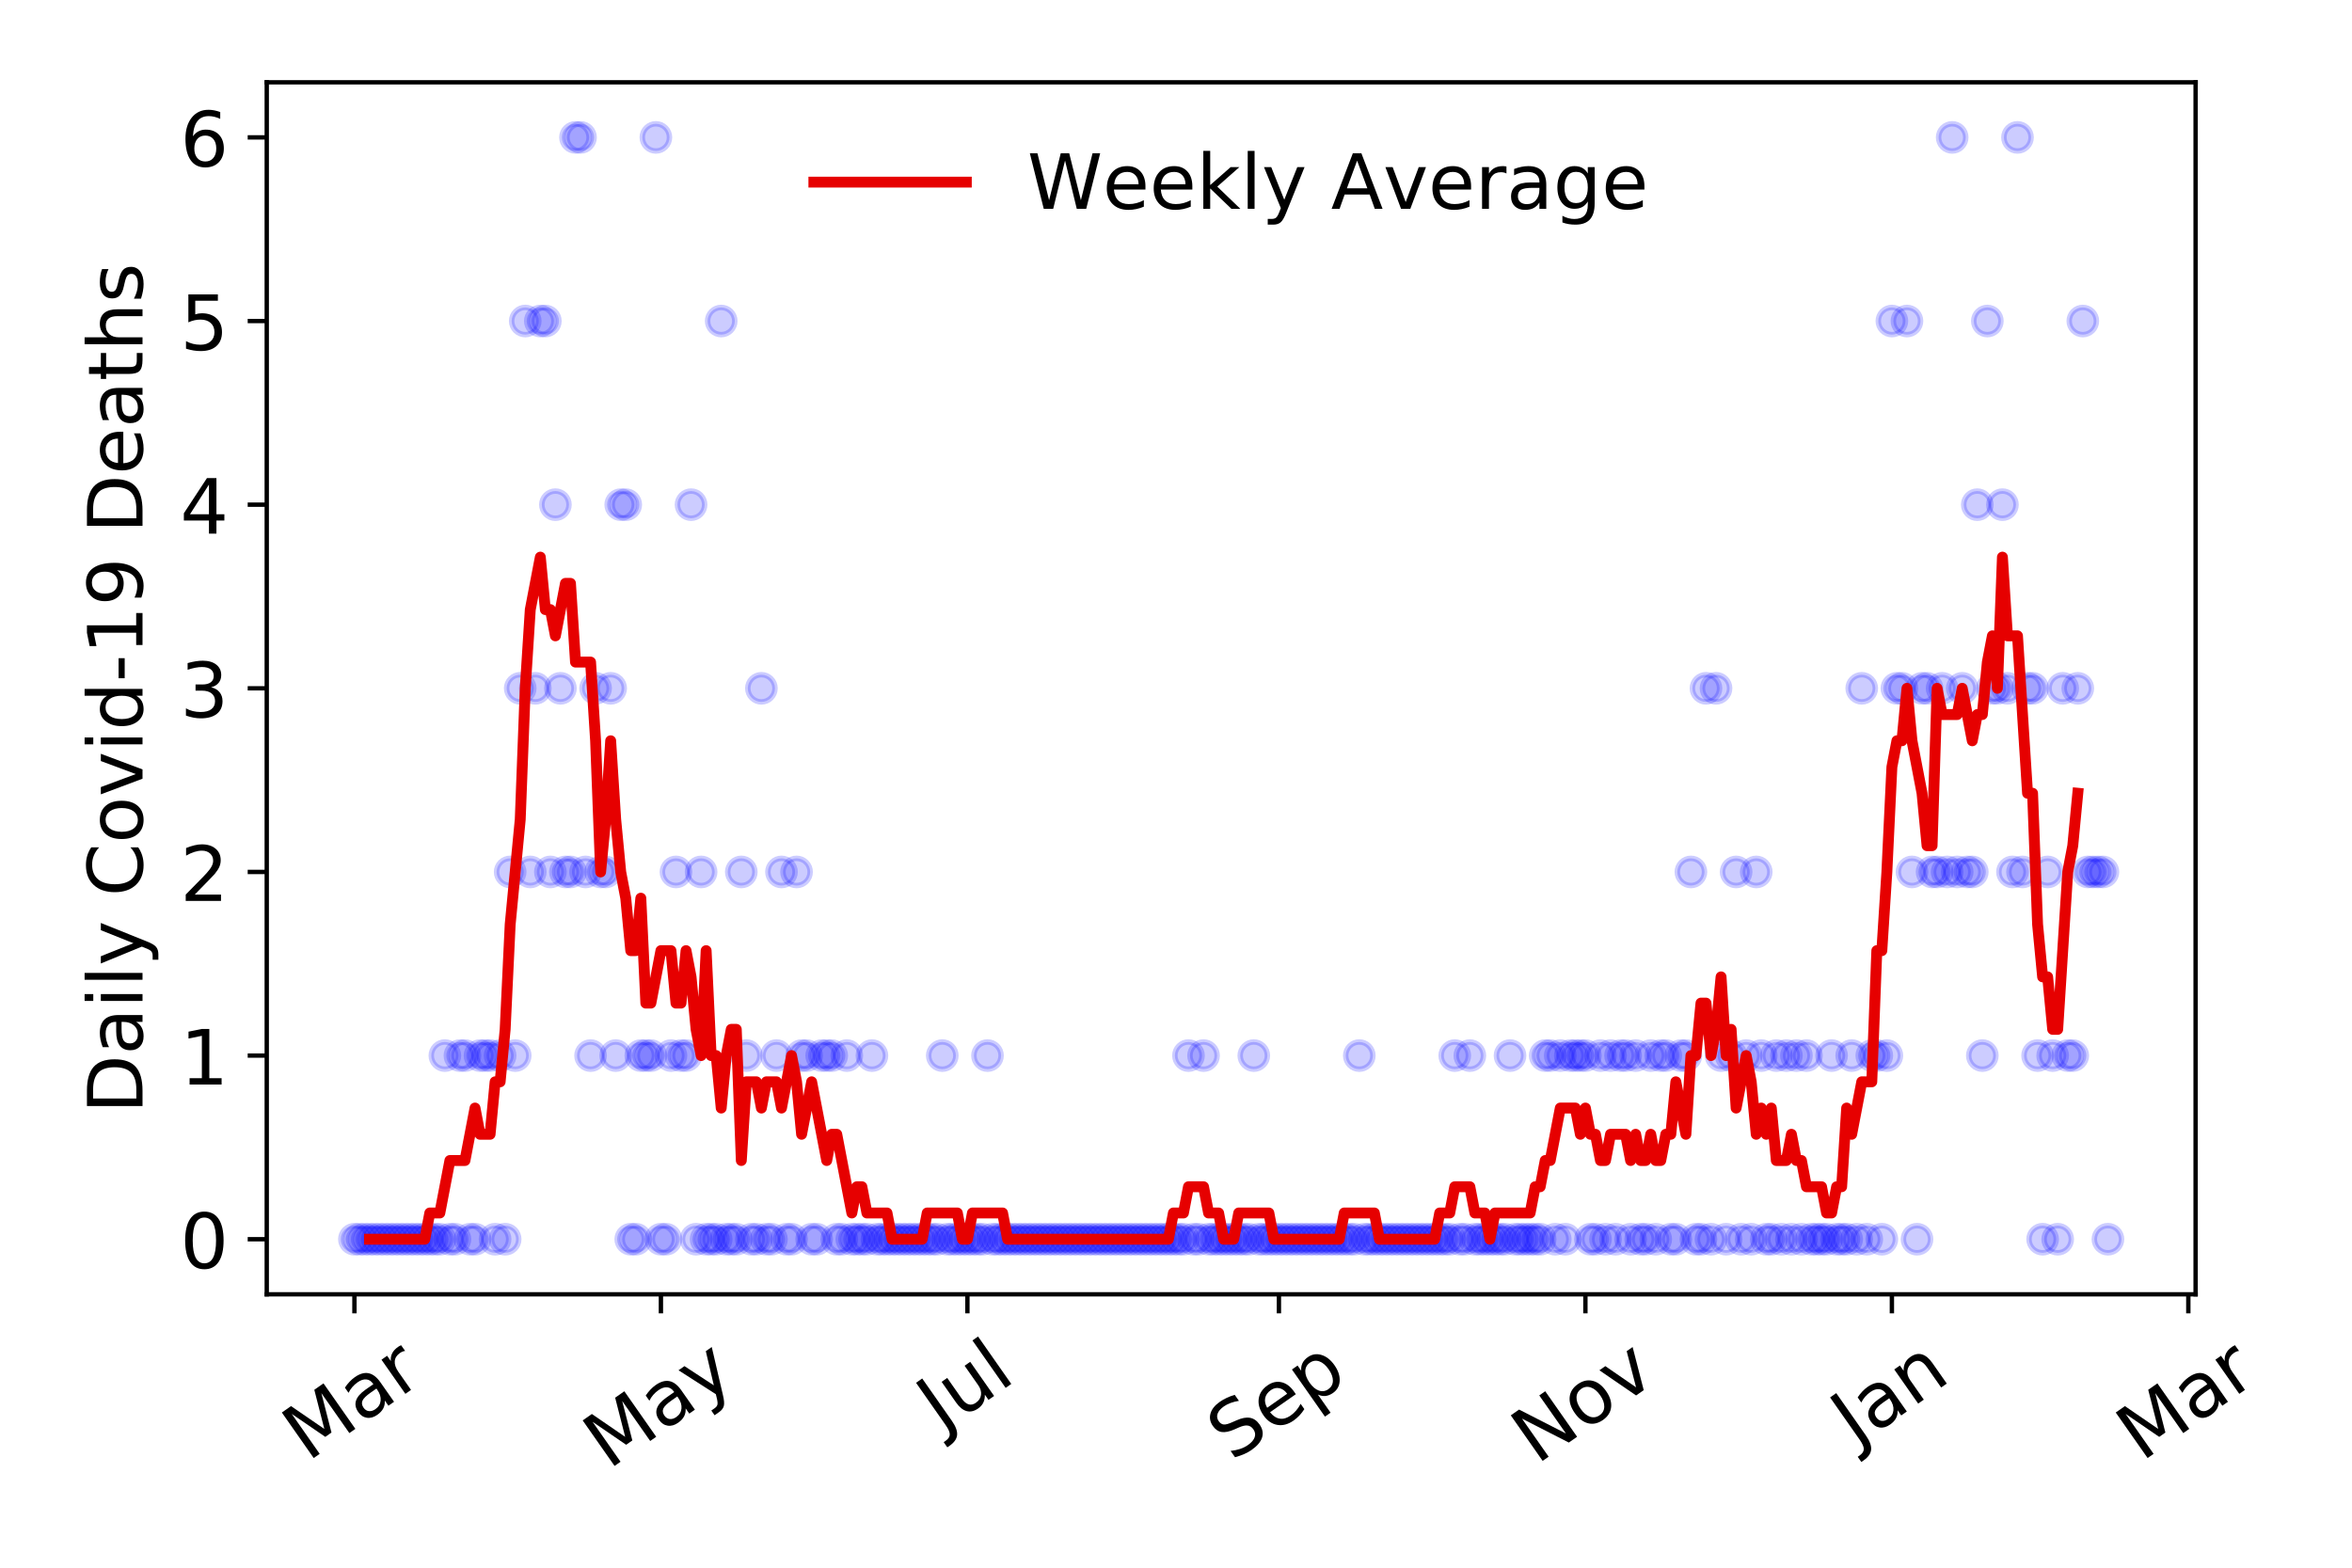 <?xml version="1.0" encoding="utf-8" standalone="no"?>
<!DOCTYPE svg PUBLIC "-//W3C//DTD SVG 1.1//EN"
  "http://www.w3.org/Graphics/SVG/1.1/DTD/svg11.dtd">
<!-- Created with matplotlib (https://matplotlib.org/) -->
<svg height="288pt" version="1.1" viewBox="0 0 432 288" width="432pt" xmlns="http://www.w3.org/2000/svg" xmlns:xlink="http://www.w3.org/1999/xlink">
 <defs>
  <style type="text/css">
*{stroke-linecap:butt;stroke-linejoin:round;}
  </style>
 </defs>
 <g id="figure_1">
  <g id="patch_1">
   <path d="M 0 288 
L 432 288 
L 432 0 
L 0 0 
z
" style="fill:#ffffff;"/>
  </g>
  <g id="axes_1">
   <g id="patch_2">
    <path d="M 48.995 237.778 
L 403.276 237.778 
L 403.276 15.12 
L 48.995 15.12 
z
" style="fill:#ffffff;"/>
   </g>
   <g id="matplotlib.axis_1">
    <g id="xtick_1">
     <g id="line2d_1">
      <defs>
       <path d="M 0 0 
L 0 3.5 
" id="m3fdb6ff776" style="stroke:#000000;stroke-width:0.8;"/>
      </defs>
      <g>
       <use style="stroke:#000000;stroke-width:0.8;" x="65.099" xlink:href="#m3fdb6ff776" y="237.778"/>
      </g>
     </g>
     <g id="text_1">
      <!-- Mar -->
      <defs>
       <path d="M 9.812 72.906 
L 24.516 72.906 
L 43.109 23.297 
L 61.812 72.906 
L 76.516 72.906 
L 76.516 0 
L 66.891 0 
L 66.891 64.016 
L 48.094 14.016 
L 38.188 14.016 
L 19.391 64.016 
L 19.391 0 
L 9.812 0 
z
" id="DejaVuSans-77"/>
       <path d="M 34.281 27.484 
Q 23.391 27.484 19.188 25 
Q 14.984 22.516 14.984 16.5 
Q 14.984 11.719 18.141 8.906 
Q 21.297 6.109 26.703 6.109 
Q 34.188 6.109 38.703 11.406 
Q 43.219 16.703 43.219 25.484 
L 43.219 27.484 
z
M 52.203 31.203 
L 52.203 0 
L 43.219 0 
L 43.219 8.297 
Q 40.141 3.328 35.547 0.953 
Q 30.953 -1.422 24.312 -1.422 
Q 15.922 -1.422 10.953 3.297 
Q 6 8.016 6 15.922 
Q 6 25.141 12.172 29.828 
Q 18.359 34.516 30.609 34.516 
L 43.219 34.516 
L 43.219 35.406 
Q 43.219 41.609 39.141 45 
Q 35.062 48.391 27.688 48.391 
Q 23 48.391 18.547 47.266 
Q 14.109 46.141 10.016 43.891 
L 10.016 52.203 
Q 14.938 54.109 19.578 55.047 
Q 24.219 56 28.609 56 
Q 40.484 56 46.344 49.844 
Q 52.203 43.703 52.203 31.203 
z
" id="DejaVuSans-97"/>
       <path d="M 41.109 46.297 
Q 39.594 47.172 37.812 47.578 
Q 36.031 48 33.891 48 
Q 26.266 48 22.188 43.047 
Q 18.109 38.094 18.109 28.812 
L 18.109 0 
L 9.078 0 
L 9.078 54.688 
L 18.109 54.688 
L 18.109 46.188 
Q 20.953 51.172 25.484 53.578 
Q 30.031 56 36.531 56 
Q 37.453 56 38.578 55.875 
Q 39.703 55.766 41.062 55.516 
z
" id="DejaVuSans-114"/>
      </defs>
      <g transform="translate(56.496 268.643)rotate(-35)scale(0.14 -0.14)">
       <use xlink:href="#DejaVuSans-77"/>
       <use x="86.279" xlink:href="#DejaVuSans-97"/>
       <use x="147.559" xlink:href="#DejaVuSans-114"/>
      </g>
     </g>
    </g>
    <g id="xtick_2">
     <g id="line2d_2">
      <g>
       <use style="stroke:#000000;stroke-width:0.8;" x="121.392" xlink:href="#m3fdb6ff776" y="237.778"/>
      </g>
     </g>
     <g id="text_2">
      <!-- May -->
      <defs>
       <path d="M 32.172 -5.078 
Q 28.375 -14.844 24.75 -17.812 
Q 21.141 -20.797 15.094 -20.797 
L 7.906 -20.797 
L 7.906 -13.281 
L 13.188 -13.281 
Q 16.891 -13.281 18.938 -11.516 
Q 21 -9.766 23.484 -3.219 
L 25.094 0.875 
L 2.984 54.688 
L 12.5 54.688 
L 29.594 11.922 
L 46.688 54.688 
L 56.203 54.688 
z
" id="DejaVuSans-121"/>
      </defs>
      <g transform="translate(111.753 270.094)rotate(-35)scale(0.14 -0.14)">
       <use xlink:href="#DejaVuSans-77"/>
       <use x="86.279" xlink:href="#DejaVuSans-97"/>
       <use x="147.559" xlink:href="#DejaVuSans-121"/>
      </g>
     </g>
    </g>
    <g id="xtick_3">
     <g id="line2d_3">
      <g>
       <use style="stroke:#000000;stroke-width:0.8;" x="177.686" xlink:href="#m3fdb6ff776" y="237.778"/>
      </g>
     </g>
     <g id="text_3">
      <!-- Jul -->
      <defs>
       <path d="M 9.812 72.906 
L 19.672 72.906 
L 19.672 5.078 
Q 19.672 -8.109 14.672 -14.062 
Q 9.672 -20.016 -1.422 -20.016 
L -5.172 -20.016 
L -5.172 -11.719 
L -2.094 -11.719 
Q 4.438 -11.719 7.125 -8.047 
Q 9.812 -4.391 9.812 5.078 
z
" id="DejaVuSans-74"/>
       <path d="M 8.5 21.578 
L 8.5 54.688 
L 17.484 54.688 
L 17.484 21.922 
Q 17.484 14.156 20.5 10.266 
Q 23.531 6.391 29.594 6.391 
Q 36.859 6.391 41.078 11.031 
Q 45.312 15.672 45.312 23.688 
L 45.312 54.688 
L 54.297 54.688 
L 54.297 0 
L 45.312 0 
L 45.312 8.406 
Q 42.047 3.422 37.719 1 
Q 33.406 -1.422 27.688 -1.422 
Q 18.266 -1.422 13.375 4.438 
Q 8.5 10.297 8.5 21.578 
z
M 31.109 56 
z
" id="DejaVuSans-117"/>
       <path d="M 9.422 75.984 
L 18.406 75.984 
L 18.406 0 
L 9.422 0 
z
" id="DejaVuSans-108"/>
      </defs>
      <g transform="translate(172.983 263.181)rotate(-35)scale(0.14 -0.14)">
       <use xlink:href="#DejaVuSans-74"/>
       <use x="29.492" xlink:href="#DejaVuSans-117"/>
       <use x="92.871" xlink:href="#DejaVuSans-108"/>
      </g>
     </g>
    </g>
    <g id="xtick_4">
     <g id="line2d_4">
      <g>
       <use style="stroke:#000000;stroke-width:0.8;" x="234.902" xlink:href="#m3fdb6ff776" y="237.778"/>
      </g>
     </g>
     <g id="text_4">
      <!-- Sep -->
      <defs>
       <path d="M 53.516 70.516 
L 53.516 60.891 
Q 47.906 63.578 42.922 64.891 
Q 37.938 66.219 33.297 66.219 
Q 25.25 66.219 20.875 63.094 
Q 16.5 59.969 16.5 54.203 
Q 16.5 49.359 19.406 46.891 
Q 22.312 44.438 30.422 42.922 
L 36.375 41.703 
Q 47.406 39.594 52.656 34.297 
Q 57.906 29 57.906 20.125 
Q 57.906 9.516 50.797 4.047 
Q 43.703 -1.422 29.984 -1.422 
Q 24.812 -1.422 18.969 -0.25 
Q 13.141 0.922 6.891 3.219 
L 6.891 13.375 
Q 12.891 10.016 18.656 8.297 
Q 24.422 6.594 29.984 6.594 
Q 38.422 6.594 43.016 9.906 
Q 47.609 13.234 47.609 19.391 
Q 47.609 24.75 44.312 27.781 
Q 41.016 30.812 33.5 32.328 
L 27.484 33.5 
Q 16.453 35.688 11.516 40.375 
Q 6.594 45.062 6.594 53.422 
Q 6.594 63.094 13.406 68.656 
Q 20.219 74.219 32.172 74.219 
Q 37.312 74.219 42.625 73.281 
Q 47.953 72.359 53.516 70.516 
z
" id="DejaVuSans-83"/>
       <path d="M 56.203 29.594 
L 56.203 25.203 
L 14.891 25.203 
Q 15.484 15.922 20.484 11.062 
Q 25.484 6.203 34.422 6.203 
Q 39.594 6.203 44.453 7.469 
Q 49.312 8.734 54.109 11.281 
L 54.109 2.781 
Q 49.266 0.734 44.188 -0.344 
Q 39.109 -1.422 33.891 -1.422 
Q 20.797 -1.422 13.156 6.188 
Q 5.516 13.812 5.516 26.812 
Q 5.516 40.234 12.766 48.109 
Q 20.016 56 32.328 56 
Q 43.359 56 49.781 48.891 
Q 56.203 41.797 56.203 29.594 
z
M 47.219 32.234 
Q 47.125 39.594 43.094 43.984 
Q 39.062 48.391 32.422 48.391 
Q 24.906 48.391 20.391 44.141 
Q 15.875 39.891 15.188 32.172 
z
" id="DejaVuSans-101"/>
       <path d="M 18.109 8.203 
L 18.109 -20.797 
L 9.078 -20.797 
L 9.078 54.688 
L 18.109 54.688 
L 18.109 46.391 
Q 20.953 51.266 25.266 53.625 
Q 29.594 56 35.594 56 
Q 45.562 56 51.781 48.094 
Q 58.016 40.188 58.016 27.297 
Q 58.016 14.406 51.781 6.484 
Q 45.562 -1.422 35.594 -1.422 
Q 29.594 -1.422 25.266 0.953 
Q 20.953 3.328 18.109 8.203 
z
M 48.688 27.297 
Q 48.688 37.203 44.609 42.844 
Q 40.531 48.484 33.406 48.484 
Q 26.266 48.484 22.188 42.844 
Q 18.109 37.203 18.109 27.297 
Q 18.109 17.391 22.188 11.75 
Q 26.266 6.109 33.406 6.109 
Q 40.531 6.109 44.609 11.75 
Q 48.688 17.391 48.688 27.297 
z
" id="DejaVuSans-112"/>
      </defs>
      <g transform="translate(226.31 268.629)rotate(-35)scale(0.14 -0.14)">
       <use xlink:href="#DejaVuSans-83"/>
       <use x="63.477" xlink:href="#DejaVuSans-101"/>
       <use x="125" xlink:href="#DejaVuSans-112"/>
      </g>
     </g>
    </g>
    <g id="xtick_5">
     <g id="line2d_5">
      <g>
       <use style="stroke:#000000;stroke-width:0.8;" x="291.196" xlink:href="#m3fdb6ff776" y="237.778"/>
      </g>
     </g>
     <g id="text_5">
      <!-- Nov -->
      <defs>
       <path d="M 9.812 72.906 
L 23.094 72.906 
L 55.422 11.922 
L 55.422 72.906 
L 64.984 72.906 
L 64.984 0 
L 51.703 0 
L 19.391 60.984 
L 19.391 0 
L 9.812 0 
z
" id="DejaVuSans-78"/>
       <path d="M 30.609 48.391 
Q 23.391 48.391 19.188 42.75 
Q 14.984 37.109 14.984 27.297 
Q 14.984 17.484 19.156 11.844 
Q 23.344 6.203 30.609 6.203 
Q 37.797 6.203 41.984 11.859 
Q 46.188 17.531 46.188 27.297 
Q 46.188 37.016 41.984 42.703 
Q 37.797 48.391 30.609 48.391 
z
M 30.609 56 
Q 42.328 56 49.016 48.375 
Q 55.719 40.766 55.719 27.297 
Q 55.719 13.875 49.016 6.219 
Q 42.328 -1.422 30.609 -1.422 
Q 18.844 -1.422 12.172 6.219 
Q 5.516 13.875 5.516 27.297 
Q 5.516 40.766 12.172 48.375 
Q 18.844 56 30.609 56 
z
" id="DejaVuSans-111"/>
       <path d="M 2.984 54.688 
L 12.5 54.688 
L 29.594 8.797 
L 46.688 54.688 
L 56.203 54.688 
L 35.688 0 
L 23.484 0 
z
" id="DejaVuSans-118"/>
      </defs>
      <g transform="translate(282.22 269.166)rotate(-35)scale(0.14 -0.14)">
       <use xlink:href="#DejaVuSans-78"/>
       <use x="74.805" xlink:href="#DejaVuSans-111"/>
       <use x="135.986" xlink:href="#DejaVuSans-118"/>
      </g>
     </g>
    </g>
    <g id="xtick_6">
     <g id="line2d_6">
      <g>
       <use style="stroke:#000000;stroke-width:0.8;" x="347.49" xlink:href="#m3fdb6ff776" y="237.778"/>
      </g>
     </g>
     <g id="text_6">
      <!-- Jan -->
      <defs>
       <path d="M 54.891 33.016 
L 54.891 0 
L 45.906 0 
L 45.906 32.719 
Q 45.906 40.484 42.875 44.328 
Q 39.844 48.188 33.797 48.188 
Q 26.516 48.188 22.312 43.547 
Q 18.109 38.922 18.109 30.906 
L 18.109 0 
L 9.078 0 
L 9.078 54.688 
L 18.109 54.688 
L 18.109 46.188 
Q 21.344 51.125 25.703 53.562 
Q 30.078 56 35.797 56 
Q 45.219 56 50.047 50.172 
Q 54.891 44.344 54.891 33.016 
z
" id="DejaVuSans-110"/>
      </defs>
      <g transform="translate(340.866 265.871)rotate(-35)scale(0.14 -0.14)">
       <use xlink:href="#DejaVuSans-74"/>
       <use x="29.492" xlink:href="#DejaVuSans-97"/>
       <use x="90.771" xlink:href="#DejaVuSans-110"/>
      </g>
     </g>
    </g>
    <g id="xtick_7">
     <g id="line2d_7">
      <g>
       <use style="stroke:#000000;stroke-width:0.8;" x="401.938" xlink:href="#m3fdb6ff776" y="237.778"/>
      </g>
     </g>
     <g id="text_7">
      <!-- Mar -->
      <g transform="translate(393.335 268.643)rotate(-35)scale(0.14 -0.14)">
       <use xlink:href="#DejaVuSans-77"/>
       <use x="86.279" xlink:href="#DejaVuSans-97"/>
       <use x="147.559" xlink:href="#DejaVuSans-114"/>
      </g>
     </g>
    </g>
   </g>
   <g id="matplotlib.axis_2">
    <g id="ytick_1">
     <g id="line2d_8">
      <defs>
       <path d="M 0 0 
L -3.5 0 
" id="m1405680d1e" style="stroke:#000000;stroke-width:0.8;"/>
      </defs>
      <g>
       <use style="stroke:#000000;stroke-width:0.8;" x="48.995" xlink:href="#m1405680d1e" y="227.657"/>
      </g>
     </g>
     <g id="text_8">
      <!-- 0 -->
      <defs>
       <path d="M 31.781 66.406 
Q 24.172 66.406 20.328 58.906 
Q 16.5 51.422 16.5 36.375 
Q 16.5 21.391 20.328 13.891 
Q 24.172 6.391 31.781 6.391 
Q 39.453 6.391 43.281 13.891 
Q 47.125 21.391 47.125 36.375 
Q 47.125 51.422 43.281 58.906 
Q 39.453 66.406 31.781 66.406 
z
M 31.781 74.219 
Q 44.047 74.219 50.516 64.516 
Q 56.984 54.828 56.984 36.375 
Q 56.984 17.969 50.516 8.266 
Q 44.047 -1.422 31.781 -1.422 
Q 19.531 -1.422 13.062 8.266 
Q 6.594 17.969 6.594 36.375 
Q 6.594 54.828 13.062 64.516 
Q 19.531 74.219 31.781 74.219 
z
" id="DejaVuSans-48"/>
      </defs>
      <g transform="translate(33.087 232.976)scale(0.14 -0.14)">
       <use xlink:href="#DejaVuSans-48"/>
      </g>
     </g>
    </g>
    <g id="ytick_2">
     <g id="line2d_9">
      <g>
       <use style="stroke:#000000;stroke-width:0.8;" x="48.995" xlink:href="#m1405680d1e" y="193.921"/>
      </g>
     </g>
     <g id="text_9">
      <!-- 1 -->
      <defs>
       <path d="M 12.406 8.297 
L 28.516 8.297 
L 28.516 63.922 
L 10.984 60.406 
L 10.984 69.391 
L 28.422 72.906 
L 38.281 72.906 
L 38.281 8.297 
L 54.391 8.297 
L 54.391 0 
L 12.406 0 
z
" id="DejaVuSans-49"/>
      </defs>
      <g transform="translate(33.087 199.24)scale(0.14 -0.14)">
       <use xlink:href="#DejaVuSans-49"/>
      </g>
     </g>
    </g>
    <g id="ytick_3">
     <g id="line2d_10">
      <g>
       <use style="stroke:#000000;stroke-width:0.8;" x="48.995" xlink:href="#m1405680d1e" y="160.185"/>
      </g>
     </g>
     <g id="text_10">
      <!-- 2 -->
      <defs>
       <path d="M 19.188 8.297 
L 53.609 8.297 
L 53.609 0 
L 7.328 0 
L 7.328 8.297 
Q 12.938 14.109 22.625 23.891 
Q 32.328 33.688 34.812 36.531 
Q 39.547 41.844 41.422 45.531 
Q 43.312 49.219 43.312 52.781 
Q 43.312 58.594 39.234 62.25 
Q 35.156 65.922 28.609 65.922 
Q 23.969 65.922 18.812 64.312 
Q 13.672 62.703 7.812 59.422 
L 7.812 69.391 
Q 13.766 71.781 18.938 73 
Q 24.125 74.219 28.422 74.219 
Q 39.75 74.219 46.484 68.547 
Q 53.219 62.891 53.219 53.422 
Q 53.219 48.922 51.531 44.891 
Q 49.859 40.875 45.406 35.406 
Q 44.188 33.984 37.641 27.219 
Q 31.109 20.453 19.188 8.297 
z
" id="DejaVuSans-50"/>
      </defs>
      <g transform="translate(33.087 165.504)scale(0.14 -0.14)">
       <use xlink:href="#DejaVuSans-50"/>
      </g>
     </g>
    </g>
    <g id="ytick_4">
     <g id="line2d_11">
      <g>
       <use style="stroke:#000000;stroke-width:0.8;" x="48.995" xlink:href="#m1405680d1e" y="126.449"/>
      </g>
     </g>
     <g id="text_11">
      <!-- 3 -->
      <defs>
       <path d="M 40.578 39.312 
Q 47.656 37.797 51.625 33 
Q 55.609 28.219 55.609 21.188 
Q 55.609 10.406 48.188 4.484 
Q 40.766 -1.422 27.094 -1.422 
Q 22.516 -1.422 17.656 -0.516 
Q 12.797 0.391 7.625 2.203 
L 7.625 11.719 
Q 11.719 9.328 16.594 8.109 
Q 21.484 6.891 26.812 6.891 
Q 36.078 6.891 40.938 10.547 
Q 45.797 14.203 45.797 21.188 
Q 45.797 27.641 41.281 31.266 
Q 36.766 34.906 28.719 34.906 
L 20.219 34.906 
L 20.219 43.016 
L 29.109 43.016 
Q 36.375 43.016 40.234 45.922 
Q 44.094 48.828 44.094 54.297 
Q 44.094 59.906 40.109 62.906 
Q 36.141 65.922 28.719 65.922 
Q 24.656 65.922 20.016 65.031 
Q 15.375 64.156 9.812 62.312 
L 9.812 71.094 
Q 15.438 72.656 20.344 73.438 
Q 25.25 74.219 29.594 74.219 
Q 40.828 74.219 47.359 69.109 
Q 53.906 64.016 53.906 55.328 
Q 53.906 49.266 50.438 45.094 
Q 46.969 40.922 40.578 39.312 
z
" id="DejaVuSans-51"/>
      </defs>
      <g transform="translate(33.087 131.768)scale(0.14 -0.14)">
       <use xlink:href="#DejaVuSans-51"/>
      </g>
     </g>
    </g>
    <g id="ytick_5">
     <g id="line2d_12">
      <g>
       <use style="stroke:#000000;stroke-width:0.8;" x="48.995" xlink:href="#m1405680d1e" y="92.713"/>
      </g>
     </g>
     <g id="text_12">
      <!-- 4 -->
      <defs>
       <path d="M 37.797 64.312 
L 12.891 25.391 
L 37.797 25.391 
z
M 35.203 72.906 
L 47.609 72.906 
L 47.609 25.391 
L 58.016 25.391 
L 58.016 17.188 
L 47.609 17.188 
L 47.609 0 
L 37.797 0 
L 37.797 17.188 
L 4.891 17.188 
L 4.891 26.703 
z
" id="DejaVuSans-52"/>
      </defs>
      <g transform="translate(33.087 98.032)scale(0.14 -0.14)">
       <use xlink:href="#DejaVuSans-52"/>
      </g>
     </g>
    </g>
    <g id="ytick_6">
     <g id="line2d_13">
      <g>
       <use style="stroke:#000000;stroke-width:0.8;" x="48.995" xlink:href="#m1405680d1e" y="58.977"/>
      </g>
     </g>
     <g id="text_13">
      <!-- 5 -->
      <defs>
       <path d="M 10.797 72.906 
L 49.516 72.906 
L 49.516 64.594 
L 19.828 64.594 
L 19.828 46.734 
Q 21.969 47.469 24.109 47.828 
Q 26.266 48.188 28.422 48.188 
Q 40.625 48.188 47.75 41.5 
Q 54.891 34.812 54.891 23.391 
Q 54.891 11.625 47.562 5.094 
Q 40.234 -1.422 26.906 -1.422 
Q 22.312 -1.422 17.547 -0.641 
Q 12.797 0.141 7.719 1.703 
L 7.719 11.625 
Q 12.109 9.234 16.797 8.062 
Q 21.484 6.891 26.703 6.891 
Q 35.156 6.891 40.078 11.328 
Q 45.016 15.766 45.016 23.391 
Q 45.016 31 40.078 35.438 
Q 35.156 39.891 26.703 39.891 
Q 22.75 39.891 18.812 39.016 
Q 14.891 38.141 10.797 36.281 
z
" id="DejaVuSans-53"/>
      </defs>
      <g transform="translate(33.087 64.296)scale(0.14 -0.14)">
       <use xlink:href="#DejaVuSans-53"/>
      </g>
     </g>
    </g>
    <g id="ytick_7">
     <g id="line2d_14">
      <g>
       <use style="stroke:#000000;stroke-width:0.8;" x="48.995" xlink:href="#m1405680d1e" y="25.241"/>
      </g>
     </g>
     <g id="text_14">
      <!-- 6 -->
      <defs>
       <path d="M 33.016 40.375 
Q 26.375 40.375 22.484 35.828 
Q 18.609 31.297 18.609 23.391 
Q 18.609 15.531 22.484 10.953 
Q 26.375 6.391 33.016 6.391 
Q 39.656 6.391 43.531 10.953 
Q 47.406 15.531 47.406 23.391 
Q 47.406 31.297 43.531 35.828 
Q 39.656 40.375 33.016 40.375 
z
M 52.594 71.297 
L 52.594 62.312 
Q 48.875 64.062 45.094 64.984 
Q 41.312 65.922 37.594 65.922 
Q 27.828 65.922 22.672 59.328 
Q 17.531 52.734 16.797 39.406 
Q 19.672 43.656 24.016 45.922 
Q 28.375 48.188 33.594 48.188 
Q 44.578 48.188 50.953 41.516 
Q 57.328 34.859 57.328 23.391 
Q 57.328 12.156 50.688 5.359 
Q 44.047 -1.422 33.016 -1.422 
Q 20.359 -1.422 13.672 8.266 
Q 6.984 17.969 6.984 36.375 
Q 6.984 53.656 15.188 63.938 
Q 23.391 74.219 37.203 74.219 
Q 40.922 74.219 44.703 73.484 
Q 48.484 72.75 52.594 71.297 
z
" id="DejaVuSans-54"/>
      </defs>
      <g transform="translate(33.087 30.56)scale(0.14 -0.14)">
       <use xlink:href="#DejaVuSans-54"/>
      </g>
     </g>
    </g>
    <g id="text_15">
     <!-- Daily Covid-19 Deaths -->
     <defs>
      <path d="M 19.672 64.797 
L 19.672 8.109 
L 31.594 8.109 
Q 46.688 8.109 53.688 14.938 
Q 60.688 21.781 60.688 36.531 
Q 60.688 51.172 53.688 57.984 
Q 46.688 64.797 31.594 64.797 
z
M 9.812 72.906 
L 30.078 72.906 
Q 51.266 72.906 61.172 64.094 
Q 71.094 55.281 71.094 36.531 
Q 71.094 17.672 61.125 8.828 
Q 51.172 0 30.078 0 
L 9.812 0 
z
" id="DejaVuSans-68"/>
      <path d="M 9.422 54.688 
L 18.406 54.688 
L 18.406 0 
L 9.422 0 
z
M 9.422 75.984 
L 18.406 75.984 
L 18.406 64.594 
L 9.422 64.594 
z
" id="DejaVuSans-105"/>
      <path id="DejaVuSans-32"/>
      <path d="M 64.406 67.281 
L 64.406 56.891 
Q 59.422 61.531 53.781 63.812 
Q 48.141 66.109 41.797 66.109 
Q 29.297 66.109 22.656 58.469 
Q 16.016 50.828 16.016 36.375 
Q 16.016 21.969 22.656 14.328 
Q 29.297 6.688 41.797 6.688 
Q 48.141 6.688 53.781 8.984 
Q 59.422 11.281 64.406 15.922 
L 64.406 5.609 
Q 59.234 2.094 53.438 0.328 
Q 47.656 -1.422 41.219 -1.422 
Q 24.656 -1.422 15.125 8.703 
Q 5.609 18.844 5.609 36.375 
Q 5.609 53.953 15.125 64.078 
Q 24.656 74.219 41.219 74.219 
Q 47.75 74.219 53.531 72.484 
Q 59.328 70.75 64.406 67.281 
z
" id="DejaVuSans-67"/>
      <path d="M 45.406 46.391 
L 45.406 75.984 
L 54.391 75.984 
L 54.391 0 
L 45.406 0 
L 45.406 8.203 
Q 42.578 3.328 38.25 0.953 
Q 33.938 -1.422 27.875 -1.422 
Q 17.969 -1.422 11.734 6.484 
Q 5.516 14.406 5.516 27.297 
Q 5.516 40.188 11.734 48.094 
Q 17.969 56 27.875 56 
Q 33.938 56 38.25 53.625 
Q 42.578 51.266 45.406 46.391 
z
M 14.797 27.297 
Q 14.797 17.391 18.875 11.75 
Q 22.953 6.109 30.078 6.109 
Q 37.203 6.109 41.297 11.75 
Q 45.406 17.391 45.406 27.297 
Q 45.406 37.203 41.297 42.844 
Q 37.203 48.484 30.078 48.484 
Q 22.953 48.484 18.875 42.844 
Q 14.797 37.203 14.797 27.297 
z
" id="DejaVuSans-100"/>
      <path d="M 4.891 31.391 
L 31.203 31.391 
L 31.203 23.391 
L 4.891 23.391 
z
" id="DejaVuSans-45"/>
      <path d="M 10.984 1.516 
L 10.984 10.5 
Q 14.703 8.734 18.5 7.812 
Q 22.312 6.891 25.984 6.891 
Q 35.75 6.891 40.891 13.453 
Q 46.047 20.016 46.781 33.406 
Q 43.953 29.203 39.594 26.953 
Q 35.25 24.703 29.984 24.703 
Q 19.047 24.703 12.672 31.312 
Q 6.297 37.938 6.297 49.422 
Q 6.297 60.641 12.938 67.422 
Q 19.578 74.219 30.609 74.219 
Q 43.266 74.219 49.922 64.516 
Q 56.594 54.828 56.594 36.375 
Q 56.594 19.141 48.406 8.859 
Q 40.234 -1.422 26.422 -1.422 
Q 22.703 -1.422 18.891 -0.688 
Q 15.094 0.047 10.984 1.516 
z
M 30.609 32.422 
Q 37.25 32.422 41.125 36.953 
Q 45.016 41.5 45.016 49.422 
Q 45.016 57.281 41.125 61.844 
Q 37.25 66.406 30.609 66.406 
Q 23.969 66.406 20.094 61.844 
Q 16.219 57.281 16.219 49.422 
Q 16.219 41.5 20.094 36.953 
Q 23.969 32.422 30.609 32.422 
z
" id="DejaVuSans-57"/>
      <path d="M 18.312 70.219 
L 18.312 54.688 
L 36.812 54.688 
L 36.812 47.703 
L 18.312 47.703 
L 18.312 18.016 
Q 18.312 11.328 20.141 9.422 
Q 21.969 7.516 27.594 7.516 
L 36.812 7.516 
L 36.812 0 
L 27.594 0 
Q 17.188 0 13.234 3.875 
Q 9.281 7.766 9.281 18.016 
L 9.281 47.703 
L 2.688 47.703 
L 2.688 54.688 
L 9.281 54.688 
L 9.281 70.219 
z
" id="DejaVuSans-116"/>
      <path d="M 54.891 33.016 
L 54.891 0 
L 45.906 0 
L 45.906 32.719 
Q 45.906 40.484 42.875 44.328 
Q 39.844 48.188 33.797 48.188 
Q 26.516 48.188 22.312 43.547 
Q 18.109 38.922 18.109 30.906 
L 18.109 0 
L 9.078 0 
L 9.078 75.984 
L 18.109 75.984 
L 18.109 46.188 
Q 21.344 51.125 25.703 53.562 
Q 30.078 56 35.797 56 
Q 45.219 56 50.047 50.172 
Q 54.891 44.344 54.891 33.016 
z
" id="DejaVuSans-104"/>
      <path d="M 44.281 53.078 
L 44.281 44.578 
Q 40.484 46.531 36.375 47.5 
Q 32.281 48.484 27.875 48.484 
Q 21.188 48.484 17.844 46.438 
Q 14.5 44.391 14.5 40.281 
Q 14.5 37.156 16.891 35.375 
Q 19.281 33.594 26.516 31.984 
L 29.594 31.297 
Q 39.156 29.25 43.188 25.516 
Q 47.219 21.781 47.219 15.094 
Q 47.219 7.469 41.188 3.016 
Q 35.156 -1.422 24.609 -1.422 
Q 20.219 -1.422 15.453 -0.562 
Q 10.688 0.297 5.422 2 
L 5.422 11.281 
Q 10.406 8.688 15.234 7.391 
Q 20.062 6.109 24.812 6.109 
Q 31.156 6.109 34.562 8.281 
Q 37.984 10.453 37.984 14.406 
Q 37.984 18.062 35.516 20.016 
Q 33.062 21.969 24.703 23.781 
L 21.578 24.516 
Q 13.234 26.266 9.516 29.906 
Q 5.812 33.547 5.812 39.891 
Q 5.812 47.609 11.281 51.797 
Q 16.75 56 26.812 56 
Q 31.781 56 36.172 55.266 
Q 40.578 54.547 44.281 53.078 
z
" id="DejaVuSans-115"/>
     </defs>
     <g transform="translate(26.176 204.56)rotate(-90)scale(0.14 -0.14)">
      <use xlink:href="#DejaVuSans-68"/>
      <use x="77.002" xlink:href="#DejaVuSans-97"/>
      <use x="138.281" xlink:href="#DejaVuSans-105"/>
      <use x="166.064" xlink:href="#DejaVuSans-108"/>
      <use x="193.848" xlink:href="#DejaVuSans-121"/>
      <use x="253.027" xlink:href="#DejaVuSans-32"/>
      <use x="284.814" xlink:href="#DejaVuSans-67"/>
      <use x="354.639" xlink:href="#DejaVuSans-111"/>
      <use x="415.82" xlink:href="#DejaVuSans-118"/>
      <use x="475" xlink:href="#DejaVuSans-105"/>
      <use x="502.783" xlink:href="#DejaVuSans-100"/>
      <use x="566.26" xlink:href="#DejaVuSans-45"/>
      <use x="602.344" xlink:href="#DejaVuSans-49"/>
      <use x="665.967" xlink:href="#DejaVuSans-57"/>
      <use x="729.59" xlink:href="#DejaVuSans-32"/>
      <use x="761.377" xlink:href="#DejaVuSans-68"/>
      <use x="838.379" xlink:href="#DejaVuSans-101"/>
      <use x="899.902" xlink:href="#DejaVuSans-97"/>
      <use x="961.182" xlink:href="#DejaVuSans-116"/>
      <use x="1000.391" xlink:href="#DejaVuSans-104"/>
      <use x="1063.77" xlink:href="#DejaVuSans-115"/>
     </g>
    </g>
   </g>
   <g id="line2d_15">
    <defs>
     <path d="M 0 2.5 
C 0.663 2.5 1.299 2.237 1.768 1.768 
C 2.237 1.299 2.5 0.663 2.5 0 
C 2.5 -0.663 2.237 -1.299 1.768 -1.768 
C 1.299 -2.237 0.663 -2.5 0 -2.5 
C -0.663 -2.5 -1.299 -2.237 -1.768 -1.768 
C -2.237 -1.299 -2.5 -0.663 -2.5 0 
C -2.5 0.663 -2.237 1.299 -1.768 1.768 
C -1.299 2.237 -0.663 2.5 0 2.5 
z
" id="mbb3e578954" style="stroke:#0000ff;stroke-opacity:0.2;"/>
    </defs>
    <g clip-path="url(#p9b22a5dad2)">
     <use style="fill:#0000ff;fill-opacity:0.2;stroke:#0000ff;stroke-opacity:0.2;" x="65.099" xlink:href="#mbb3e578954" y="227.657"/>
     <use style="fill:#0000ff;fill-opacity:0.2;stroke:#0000ff;stroke-opacity:0.2;" x="66.022" xlink:href="#mbb3e578954" y="227.657"/>
     <use style="fill:#0000ff;fill-opacity:0.2;stroke:#0000ff;stroke-opacity:0.2;" x="66.944" xlink:href="#mbb3e578954" y="227.657"/>
     <use style="fill:#0000ff;fill-opacity:0.2;stroke:#0000ff;stroke-opacity:0.2;" x="67.867" xlink:href="#mbb3e578954" y="227.657"/>
     <use style="fill:#0000ff;fill-opacity:0.2;stroke:#0000ff;stroke-opacity:0.2;" x="68.79" xlink:href="#mbb3e578954" y="227.657"/>
     <use style="fill:#0000ff;fill-opacity:0.2;stroke:#0000ff;stroke-opacity:0.2;" x="69.713" xlink:href="#mbb3e578954" y="227.657"/>
     <use style="fill:#0000ff;fill-opacity:0.2;stroke:#0000ff;stroke-opacity:0.2;" x="70.636" xlink:href="#mbb3e578954" y="227.657"/>
     <use style="fill:#0000ff;fill-opacity:0.2;stroke:#0000ff;stroke-opacity:0.2;" x="71.559" xlink:href="#mbb3e578954" y="227.657"/>
     <use style="fill:#0000ff;fill-opacity:0.2;stroke:#0000ff;stroke-opacity:0.2;" x="72.481" xlink:href="#mbb3e578954" y="227.657"/>
     <use style="fill:#0000ff;fill-opacity:0.2;stroke:#0000ff;stroke-opacity:0.2;" x="73.404" xlink:href="#mbb3e578954" y="227.657"/>
     <use style="fill:#0000ff;fill-opacity:0.2;stroke:#0000ff;stroke-opacity:0.2;" x="74.327" xlink:href="#mbb3e578954" y="227.657"/>
     <use style="fill:#0000ff;fill-opacity:0.2;stroke:#0000ff;stroke-opacity:0.2;" x="75.25" xlink:href="#mbb3e578954" y="227.657"/>
     <use style="fill:#0000ff;fill-opacity:0.2;stroke:#0000ff;stroke-opacity:0.2;" x="76.173" xlink:href="#mbb3e578954" y="227.657"/>
     <use style="fill:#0000ff;fill-opacity:0.2;stroke:#0000ff;stroke-opacity:0.2;" x="77.096" xlink:href="#mbb3e578954" y="227.657"/>
     <use style="fill:#0000ff;fill-opacity:0.2;stroke:#0000ff;stroke-opacity:0.2;" x="78.019" xlink:href="#mbb3e578954" y="227.657"/>
     <use style="fill:#0000ff;fill-opacity:0.2;stroke:#0000ff;stroke-opacity:0.2;" x="78.941" xlink:href="#mbb3e578954" y="227.657"/>
     <use style="fill:#0000ff;fill-opacity:0.2;stroke:#0000ff;stroke-opacity:0.2;" x="79.864" xlink:href="#mbb3e578954" y="227.657"/>
     <use style="fill:#0000ff;fill-opacity:0.2;stroke:#0000ff;stroke-opacity:0.2;" x="80.787" xlink:href="#mbb3e578954" y="227.657"/>
     <use style="fill:#0000ff;fill-opacity:0.2;stroke:#0000ff;stroke-opacity:0.2;" x="81.71" xlink:href="#mbb3e578954" y="193.921"/>
     <use style="fill:#0000ff;fill-opacity:0.2;stroke:#0000ff;stroke-opacity:0.2;" x="82.633" xlink:href="#mbb3e578954" y="227.657"/>
     <use style="fill:#0000ff;fill-opacity:0.2;stroke:#0000ff;stroke-opacity:0.2;" x="83.556" xlink:href="#mbb3e578954" y="227.657"/>
     <use style="fill:#0000ff;fill-opacity:0.2;stroke:#0000ff;stroke-opacity:0.2;" x="84.478" xlink:href="#mbb3e578954" y="193.921"/>
     <use style="fill:#0000ff;fill-opacity:0.2;stroke:#0000ff;stroke-opacity:0.2;" x="85.401" xlink:href="#mbb3e578954" y="193.921"/>
     <use style="fill:#0000ff;fill-opacity:0.2;stroke:#0000ff;stroke-opacity:0.2;" x="86.324" xlink:href="#mbb3e578954" y="227.657"/>
     <use style="fill:#0000ff;fill-opacity:0.2;stroke:#0000ff;stroke-opacity:0.2;" x="87.247" xlink:href="#mbb3e578954" y="227.657"/>
     <use style="fill:#0000ff;fill-opacity:0.2;stroke:#0000ff;stroke-opacity:0.2;" x="88.17" xlink:href="#mbb3e578954" y="193.921"/>
     <use style="fill:#0000ff;fill-opacity:0.2;stroke:#0000ff;stroke-opacity:0.2;" x="89.093" xlink:href="#mbb3e578954" y="193.921"/>
     <use style="fill:#0000ff;fill-opacity:0.2;stroke:#0000ff;stroke-opacity:0.2;" x="90.016" xlink:href="#mbb3e578954" y="193.921"/>
     <use style="fill:#0000ff;fill-opacity:0.2;stroke:#0000ff;stroke-opacity:0.2;" x="90.938" xlink:href="#mbb3e578954" y="227.657"/>
     <use style="fill:#0000ff;fill-opacity:0.2;stroke:#0000ff;stroke-opacity:0.2;" x="91.861" xlink:href="#mbb3e578954" y="193.921"/>
     <use style="fill:#0000ff;fill-opacity:0.2;stroke:#0000ff;stroke-opacity:0.2;" x="92.784" xlink:href="#mbb3e578954" y="227.657"/>
     <use style="fill:#0000ff;fill-opacity:0.2;stroke:#0000ff;stroke-opacity:0.2;" x="93.707" xlink:href="#mbb3e578954" y="160.185"/>
     <use style="fill:#0000ff;fill-opacity:0.2;stroke:#0000ff;stroke-opacity:0.2;" x="94.63" xlink:href="#mbb3e578954" y="193.921"/>
     <use style="fill:#0000ff;fill-opacity:0.2;stroke:#0000ff;stroke-opacity:0.2;" x="95.553" xlink:href="#mbb3e578954" y="126.449"/>
     <use style="fill:#0000ff;fill-opacity:0.2;stroke:#0000ff;stroke-opacity:0.2;" x="96.475" xlink:href="#mbb3e578954" y="58.977"/>
     <use style="fill:#0000ff;fill-opacity:0.2;stroke:#0000ff;stroke-opacity:0.2;" x="97.398" xlink:href="#mbb3e578954" y="160.185"/>
     <use style="fill:#0000ff;fill-opacity:0.2;stroke:#0000ff;stroke-opacity:0.2;" x="98.321" xlink:href="#mbb3e578954" y="126.449"/>
     <use style="fill:#0000ff;fill-opacity:0.2;stroke:#0000ff;stroke-opacity:0.2;" x="99.244" xlink:href="#mbb3e578954" y="58.977"/>
     <use style="fill:#0000ff;fill-opacity:0.2;stroke:#0000ff;stroke-opacity:0.2;" x="100.167" xlink:href="#mbb3e578954" y="58.977"/>
     <use style="fill:#0000ff;fill-opacity:0.2;stroke:#0000ff;stroke-opacity:0.2;" x="101.09" xlink:href="#mbb3e578954" y="160.185"/>
     <use style="fill:#0000ff;fill-opacity:0.2;stroke:#0000ff;stroke-opacity:0.2;" x="102.013" xlink:href="#mbb3e578954" y="92.713"/>
     <use style="fill:#0000ff;fill-opacity:0.2;stroke:#0000ff;stroke-opacity:0.2;" x="102.935" xlink:href="#mbb3e578954" y="126.449"/>
     <use style="fill:#0000ff;fill-opacity:0.2;stroke:#0000ff;stroke-opacity:0.2;" x="103.858" xlink:href="#mbb3e578954" y="160.185"/>
     <use style="fill:#0000ff;fill-opacity:0.2;stroke:#0000ff;stroke-opacity:0.2;" x="104.781" xlink:href="#mbb3e578954" y="160.185"/>
     <use style="fill:#0000ff;fill-opacity:0.2;stroke:#0000ff;stroke-opacity:0.2;" x="105.704" xlink:href="#mbb3e578954" y="25.241"/>
     <use style="fill:#0000ff;fill-opacity:0.2;stroke:#0000ff;stroke-opacity:0.2;" x="106.627" xlink:href="#mbb3e578954" y="25.241"/>
     <use style="fill:#0000ff;fill-opacity:0.2;stroke:#0000ff;stroke-opacity:0.2;" x="107.55" xlink:href="#mbb3e578954" y="160.185"/>
     <use style="fill:#0000ff;fill-opacity:0.2;stroke:#0000ff;stroke-opacity:0.2;" x="108.472" xlink:href="#mbb3e578954" y="193.921"/>
     <use style="fill:#0000ff;fill-opacity:0.2;stroke:#0000ff;stroke-opacity:0.2;" x="109.395" xlink:href="#mbb3e578954" y="126.449"/>
     <use style="fill:#0000ff;fill-opacity:0.2;stroke:#0000ff;stroke-opacity:0.2;" x="110.318" xlink:href="#mbb3e578954" y="160.185"/>
     <use style="fill:#0000ff;fill-opacity:0.2;stroke:#0000ff;stroke-opacity:0.2;" x="111.241" xlink:href="#mbb3e578954" y="160.185"/>
     <use style="fill:#0000ff;fill-opacity:0.2;stroke:#0000ff;stroke-opacity:0.2;" x="112.164" xlink:href="#mbb3e578954" y="126.449"/>
     <use style="fill:#0000ff;fill-opacity:0.2;stroke:#0000ff;stroke-opacity:0.2;" x="113.087" xlink:href="#mbb3e578954" y="193.921"/>
     <use style="fill:#0000ff;fill-opacity:0.2;stroke:#0000ff;stroke-opacity:0.2;" x="114.01" xlink:href="#mbb3e578954" y="92.713"/>
     <use style="fill:#0000ff;fill-opacity:0.2;stroke:#0000ff;stroke-opacity:0.2;" x="114.932" xlink:href="#mbb3e578954" y="92.713"/>
     <use style="fill:#0000ff;fill-opacity:0.2;stroke:#0000ff;stroke-opacity:0.2;" x="115.855" xlink:href="#mbb3e578954" y="227.657"/>
     <use style="fill:#0000ff;fill-opacity:0.2;stroke:#0000ff;stroke-opacity:0.2;" x="116.778" xlink:href="#mbb3e578954" y="227.657"/>
     <use style="fill:#0000ff;fill-opacity:0.2;stroke:#0000ff;stroke-opacity:0.2;" x="117.701" xlink:href="#mbb3e578954" y="193.921"/>
     <use style="fill:#0000ff;fill-opacity:0.2;stroke:#0000ff;stroke-opacity:0.2;" x="118.624" xlink:href="#mbb3e578954" y="193.921"/>
     <use style="fill:#0000ff;fill-opacity:0.2;stroke:#0000ff;stroke-opacity:0.2;" x="119.547" xlink:href="#mbb3e578954" y="193.921"/>
     <use style="fill:#0000ff;fill-opacity:0.2;stroke:#0000ff;stroke-opacity:0.2;" x="120.469" xlink:href="#mbb3e578954" y="25.241"/>
     <use style="fill:#0000ff;fill-opacity:0.2;stroke:#0000ff;stroke-opacity:0.2;" x="121.392" xlink:href="#mbb3e578954" y="227.657"/>
     <use style="fill:#0000ff;fill-opacity:0.2;stroke:#0000ff;stroke-opacity:0.2;" x="122.315" xlink:href="#mbb3e578954" y="227.657"/>
     <use style="fill:#0000ff;fill-opacity:0.2;stroke:#0000ff;stroke-opacity:0.2;" x="123.238" xlink:href="#mbb3e578954" y="193.921"/>
     <use style="fill:#0000ff;fill-opacity:0.2;stroke:#0000ff;stroke-opacity:0.2;" x="124.161" xlink:href="#mbb3e578954" y="160.185"/>
     <use style="fill:#0000ff;fill-opacity:0.2;stroke:#0000ff;stroke-opacity:0.2;" x="125.084" xlink:href="#mbb3e578954" y="193.921"/>
     <use style="fill:#0000ff;fill-opacity:0.2;stroke:#0000ff;stroke-opacity:0.2;" x="126.007" xlink:href="#mbb3e578954" y="193.921"/>
     <use style="fill:#0000ff;fill-opacity:0.2;stroke:#0000ff;stroke-opacity:0.2;" x="126.929" xlink:href="#mbb3e578954" y="92.713"/>
     <use style="fill:#0000ff;fill-opacity:0.2;stroke:#0000ff;stroke-opacity:0.2;" x="127.852" xlink:href="#mbb3e578954" y="227.657"/>
     <use style="fill:#0000ff;fill-opacity:0.2;stroke:#0000ff;stroke-opacity:0.2;" x="128.775" xlink:href="#mbb3e578954" y="160.185"/>
     <use style="fill:#0000ff;fill-opacity:0.2;stroke:#0000ff;stroke-opacity:0.2;" x="129.698" xlink:href="#mbb3e578954" y="227.657"/>
     <use style="fill:#0000ff;fill-opacity:0.2;stroke:#0000ff;stroke-opacity:0.2;" x="130.621" xlink:href="#mbb3e578954" y="227.657"/>
     <use style="fill:#0000ff;fill-opacity:0.2;stroke:#0000ff;stroke-opacity:0.2;" x="131.544" xlink:href="#mbb3e578954" y="227.657"/>
     <use style="fill:#0000ff;fill-opacity:0.2;stroke:#0000ff;stroke-opacity:0.2;" x="132.466" xlink:href="#mbb3e578954" y="58.977"/>
     <use style="fill:#0000ff;fill-opacity:0.2;stroke:#0000ff;stroke-opacity:0.2;" x="133.389" xlink:href="#mbb3e578954" y="227.657"/>
     <use style="fill:#0000ff;fill-opacity:0.2;stroke:#0000ff;stroke-opacity:0.2;" x="134.312" xlink:href="#mbb3e578954" y="227.657"/>
     <use style="fill:#0000ff;fill-opacity:0.2;stroke:#0000ff;stroke-opacity:0.2;" x="135.235" xlink:href="#mbb3e578954" y="227.657"/>
     <use style="fill:#0000ff;fill-opacity:0.2;stroke:#0000ff;stroke-opacity:0.2;" x="136.158" xlink:href="#mbb3e578954" y="160.185"/>
     <use style="fill:#0000ff;fill-opacity:0.2;stroke:#0000ff;stroke-opacity:0.2;" x="137.081" xlink:href="#mbb3e578954" y="193.921"/>
     <use style="fill:#0000ff;fill-opacity:0.2;stroke:#0000ff;stroke-opacity:0.2;" x="138.004" xlink:href="#mbb3e578954" y="227.657"/>
     <use style="fill:#0000ff;fill-opacity:0.2;stroke:#0000ff;stroke-opacity:0.2;" x="138.926" xlink:href="#mbb3e578954" y="227.657"/>
     <use style="fill:#0000ff;fill-opacity:0.2;stroke:#0000ff;stroke-opacity:0.2;" x="139.849" xlink:href="#mbb3e578954" y="126.449"/>
     <use style="fill:#0000ff;fill-opacity:0.2;stroke:#0000ff;stroke-opacity:0.2;" x="140.772" xlink:href="#mbb3e578954" y="227.657"/>
     <use style="fill:#0000ff;fill-opacity:0.2;stroke:#0000ff;stroke-opacity:0.2;" x="141.695" xlink:href="#mbb3e578954" y="227.657"/>
     <use style="fill:#0000ff;fill-opacity:0.2;stroke:#0000ff;stroke-opacity:0.2;" x="142.618" xlink:href="#mbb3e578954" y="193.921"/>
     <use style="fill:#0000ff;fill-opacity:0.2;stroke:#0000ff;stroke-opacity:0.2;" x="143.541" xlink:href="#mbb3e578954" y="160.185"/>
     <use style="fill:#0000ff;fill-opacity:0.2;stroke:#0000ff;stroke-opacity:0.2;" x="144.463" xlink:href="#mbb3e578954" y="227.657"/>
     <use style="fill:#0000ff;fill-opacity:0.2;stroke:#0000ff;stroke-opacity:0.2;" x="145.386" xlink:href="#mbb3e578954" y="227.657"/>
     <use style="fill:#0000ff;fill-opacity:0.2;stroke:#0000ff;stroke-opacity:0.2;" x="146.309" xlink:href="#mbb3e578954" y="160.185"/>
     <use style="fill:#0000ff;fill-opacity:0.2;stroke:#0000ff;stroke-opacity:0.2;" x="147.232" xlink:href="#mbb3e578954" y="193.921"/>
     <use style="fill:#0000ff;fill-opacity:0.2;stroke:#0000ff;stroke-opacity:0.2;" x="148.155" xlink:href="#mbb3e578954" y="193.921"/>
     <use style="fill:#0000ff;fill-opacity:0.2;stroke:#0000ff;stroke-opacity:0.2;" x="149.078" xlink:href="#mbb3e578954" y="227.657"/>
     <use style="fill:#0000ff;fill-opacity:0.2;stroke:#0000ff;stroke-opacity:0.2;" x="150.001" xlink:href="#mbb3e578954" y="227.657"/>
     <use style="fill:#0000ff;fill-opacity:0.2;stroke:#0000ff;stroke-opacity:0.2;" x="150.923" xlink:href="#mbb3e578954" y="193.921"/>
     <use style="fill:#0000ff;fill-opacity:0.2;stroke:#0000ff;stroke-opacity:0.2;" x="151.846" xlink:href="#mbb3e578954" y="193.921"/>
     <use style="fill:#0000ff;fill-opacity:0.2;stroke:#0000ff;stroke-opacity:0.2;" x="152.769" xlink:href="#mbb3e578954" y="193.921"/>
     <use style="fill:#0000ff;fill-opacity:0.2;stroke:#0000ff;stroke-opacity:0.2;" x="153.692" xlink:href="#mbb3e578954" y="227.657"/>
     <use style="fill:#0000ff;fill-opacity:0.2;stroke:#0000ff;stroke-opacity:0.2;" x="154.615" xlink:href="#mbb3e578954" y="227.657"/>
     <use style="fill:#0000ff;fill-opacity:0.2;stroke:#0000ff;stroke-opacity:0.2;" x="155.538" xlink:href="#mbb3e578954" y="193.921"/>
     <use style="fill:#0000ff;fill-opacity:0.2;stroke:#0000ff;stroke-opacity:0.2;" x="156.46" xlink:href="#mbb3e578954" y="227.657"/>
     <use style="fill:#0000ff;fill-opacity:0.2;stroke:#0000ff;stroke-opacity:0.2;" x="157.383" xlink:href="#mbb3e578954" y="227.657"/>
     <use style="fill:#0000ff;fill-opacity:0.2;stroke:#0000ff;stroke-opacity:0.2;" x="158.306" xlink:href="#mbb3e578954" y="227.657"/>
     <use style="fill:#0000ff;fill-opacity:0.2;stroke:#0000ff;stroke-opacity:0.2;" x="159.229" xlink:href="#mbb3e578954" y="227.657"/>
     <use style="fill:#0000ff;fill-opacity:0.2;stroke:#0000ff;stroke-opacity:0.2;" x="160.152" xlink:href="#mbb3e578954" y="193.921"/>
     <use style="fill:#0000ff;fill-opacity:0.2;stroke:#0000ff;stroke-opacity:0.2;" x="161.075" xlink:href="#mbb3e578954" y="227.657"/>
     <use style="fill:#0000ff;fill-opacity:0.2;stroke:#0000ff;stroke-opacity:0.2;" x="161.998" xlink:href="#mbb3e578954" y="227.657"/>
     <use style="fill:#0000ff;fill-opacity:0.2;stroke:#0000ff;stroke-opacity:0.2;" x="162.92" xlink:href="#mbb3e578954" y="227.657"/>
     <use style="fill:#0000ff;fill-opacity:0.2;stroke:#0000ff;stroke-opacity:0.2;" x="163.843" xlink:href="#mbb3e578954" y="227.657"/>
     <use style="fill:#0000ff;fill-opacity:0.2;stroke:#0000ff;stroke-opacity:0.2;" x="164.766" xlink:href="#mbb3e578954" y="227.657"/>
     <use style="fill:#0000ff;fill-opacity:0.2;stroke:#0000ff;stroke-opacity:0.2;" x="165.689" xlink:href="#mbb3e578954" y="227.657"/>
     <use style="fill:#0000ff;fill-opacity:0.2;stroke:#0000ff;stroke-opacity:0.2;" x="166.612" xlink:href="#mbb3e578954" y="227.657"/>
     <use style="fill:#0000ff;fill-opacity:0.2;stroke:#0000ff;stroke-opacity:0.2;" x="167.535" xlink:href="#mbb3e578954" y="227.657"/>
     <use style="fill:#0000ff;fill-opacity:0.2;stroke:#0000ff;stroke-opacity:0.2;" x="168.457" xlink:href="#mbb3e578954" y="227.657"/>
     <use style="fill:#0000ff;fill-opacity:0.2;stroke:#0000ff;stroke-opacity:0.2;" x="169.38" xlink:href="#mbb3e578954" y="227.657"/>
     <use style="fill:#0000ff;fill-opacity:0.2;stroke:#0000ff;stroke-opacity:0.2;" x="170.303" xlink:href="#mbb3e578954" y="227.657"/>
     <use style="fill:#0000ff;fill-opacity:0.2;stroke:#0000ff;stroke-opacity:0.2;" x="171.226" xlink:href="#mbb3e578954" y="227.657"/>
     <use style="fill:#0000ff;fill-opacity:0.2;stroke:#0000ff;stroke-opacity:0.2;" x="172.149" xlink:href="#mbb3e578954" y="227.657"/>
     <use style="fill:#0000ff;fill-opacity:0.2;stroke:#0000ff;stroke-opacity:0.2;" x="173.072" xlink:href="#mbb3e578954" y="193.921"/>
     <use style="fill:#0000ff;fill-opacity:0.2;stroke:#0000ff;stroke-opacity:0.2;" x="173.995" xlink:href="#mbb3e578954" y="227.657"/>
     <use style="fill:#0000ff;fill-opacity:0.2;stroke:#0000ff;stroke-opacity:0.2;" x="174.917" xlink:href="#mbb3e578954" y="227.657"/>
     <use style="fill:#0000ff;fill-opacity:0.2;stroke:#0000ff;stroke-opacity:0.2;" x="175.84" xlink:href="#mbb3e578954" y="227.657"/>
     <use style="fill:#0000ff;fill-opacity:0.2;stroke:#0000ff;stroke-opacity:0.2;" x="176.763" xlink:href="#mbb3e578954" y="227.657"/>
     <use style="fill:#0000ff;fill-opacity:0.2;stroke:#0000ff;stroke-opacity:0.2;" x="177.686" xlink:href="#mbb3e578954" y="227.657"/>
     <use style="fill:#0000ff;fill-opacity:0.2;stroke:#0000ff;stroke-opacity:0.2;" x="178.609" xlink:href="#mbb3e578954" y="227.657"/>
     <use style="fill:#0000ff;fill-opacity:0.2;stroke:#0000ff;stroke-opacity:0.2;" x="179.532" xlink:href="#mbb3e578954" y="227.657"/>
     <use style="fill:#0000ff;fill-opacity:0.2;stroke:#0000ff;stroke-opacity:0.2;" x="180.454" xlink:href="#mbb3e578954" y="227.657"/>
     <use style="fill:#0000ff;fill-opacity:0.2;stroke:#0000ff;stroke-opacity:0.2;" x="181.377" xlink:href="#mbb3e578954" y="193.921"/>
     <use style="fill:#0000ff;fill-opacity:0.2;stroke:#0000ff;stroke-opacity:0.2;" x="182.3" xlink:href="#mbb3e578954" y="227.657"/>
     <use style="fill:#0000ff;fill-opacity:0.2;stroke:#0000ff;stroke-opacity:0.2;" x="183.223" xlink:href="#mbb3e578954" y="227.657"/>
     <use style="fill:#0000ff;fill-opacity:0.2;stroke:#0000ff;stroke-opacity:0.2;" x="184.146" xlink:href="#mbb3e578954" y="227.657"/>
     <use style="fill:#0000ff;fill-opacity:0.2;stroke:#0000ff;stroke-opacity:0.2;" x="185.069" xlink:href="#mbb3e578954" y="227.657"/>
     <use style="fill:#0000ff;fill-opacity:0.2;stroke:#0000ff;stroke-opacity:0.2;" x="185.992" xlink:href="#mbb3e578954" y="227.657"/>
     <use style="fill:#0000ff;fill-opacity:0.2;stroke:#0000ff;stroke-opacity:0.2;" x="186.914" xlink:href="#mbb3e578954" y="227.657"/>
     <use style="fill:#0000ff;fill-opacity:0.2;stroke:#0000ff;stroke-opacity:0.2;" x="187.837" xlink:href="#mbb3e578954" y="227.657"/>
     <use style="fill:#0000ff;fill-opacity:0.2;stroke:#0000ff;stroke-opacity:0.2;" x="188.76" xlink:href="#mbb3e578954" y="227.657"/>
     <use style="fill:#0000ff;fill-opacity:0.2;stroke:#0000ff;stroke-opacity:0.2;" x="189.683" xlink:href="#mbb3e578954" y="227.657"/>
     <use style="fill:#0000ff;fill-opacity:0.2;stroke:#0000ff;stroke-opacity:0.2;" x="190.606" xlink:href="#mbb3e578954" y="227.657"/>
     <use style="fill:#0000ff;fill-opacity:0.2;stroke:#0000ff;stroke-opacity:0.2;" x="191.529" xlink:href="#mbb3e578954" y="227.657"/>
     <use style="fill:#0000ff;fill-opacity:0.2;stroke:#0000ff;stroke-opacity:0.2;" x="192.451" xlink:href="#mbb3e578954" y="227.657"/>
     <use style="fill:#0000ff;fill-opacity:0.2;stroke:#0000ff;stroke-opacity:0.2;" x="193.374" xlink:href="#mbb3e578954" y="227.657"/>
     <use style="fill:#0000ff;fill-opacity:0.2;stroke:#0000ff;stroke-opacity:0.2;" x="194.297" xlink:href="#mbb3e578954" y="227.657"/>
     <use style="fill:#0000ff;fill-opacity:0.2;stroke:#0000ff;stroke-opacity:0.2;" x="195.22" xlink:href="#mbb3e578954" y="227.657"/>
     <use style="fill:#0000ff;fill-opacity:0.2;stroke:#0000ff;stroke-opacity:0.2;" x="196.143" xlink:href="#mbb3e578954" y="227.657"/>
     <use style="fill:#0000ff;fill-opacity:0.2;stroke:#0000ff;stroke-opacity:0.2;" x="197.066" xlink:href="#mbb3e578954" y="227.657"/>
     <use style="fill:#0000ff;fill-opacity:0.2;stroke:#0000ff;stroke-opacity:0.2;" x="197.989" xlink:href="#mbb3e578954" y="227.657"/>
     <use style="fill:#0000ff;fill-opacity:0.2;stroke:#0000ff;stroke-opacity:0.2;" x="198.911" xlink:href="#mbb3e578954" y="227.657"/>
     <use style="fill:#0000ff;fill-opacity:0.2;stroke:#0000ff;stroke-opacity:0.2;" x="199.834" xlink:href="#mbb3e578954" y="227.657"/>
     <use style="fill:#0000ff;fill-opacity:0.2;stroke:#0000ff;stroke-opacity:0.2;" x="200.757" xlink:href="#mbb3e578954" y="227.657"/>
     <use style="fill:#0000ff;fill-opacity:0.2;stroke:#0000ff;stroke-opacity:0.2;" x="201.68" xlink:href="#mbb3e578954" y="227.657"/>
     <use style="fill:#0000ff;fill-opacity:0.2;stroke:#0000ff;stroke-opacity:0.2;" x="202.603" xlink:href="#mbb3e578954" y="227.657"/>
     <use style="fill:#0000ff;fill-opacity:0.2;stroke:#0000ff;stroke-opacity:0.2;" x="203.526" xlink:href="#mbb3e578954" y="227.657"/>
     <use style="fill:#0000ff;fill-opacity:0.2;stroke:#0000ff;stroke-opacity:0.2;" x="204.448" xlink:href="#mbb3e578954" y="227.657"/>
     <use style="fill:#0000ff;fill-opacity:0.2;stroke:#0000ff;stroke-opacity:0.2;" x="205.371" xlink:href="#mbb3e578954" y="227.657"/>
     <use style="fill:#0000ff;fill-opacity:0.2;stroke:#0000ff;stroke-opacity:0.2;" x="206.294" xlink:href="#mbb3e578954" y="227.657"/>
     <use style="fill:#0000ff;fill-opacity:0.2;stroke:#0000ff;stroke-opacity:0.2;" x="207.217" xlink:href="#mbb3e578954" y="227.657"/>
     <use style="fill:#0000ff;fill-opacity:0.2;stroke:#0000ff;stroke-opacity:0.2;" x="208.14" xlink:href="#mbb3e578954" y="227.657"/>
     <use style="fill:#0000ff;fill-opacity:0.2;stroke:#0000ff;stroke-opacity:0.2;" x="209.063" xlink:href="#mbb3e578954" y="227.657"/>
     <use style="fill:#0000ff;fill-opacity:0.2;stroke:#0000ff;stroke-opacity:0.2;" x="209.986" xlink:href="#mbb3e578954" y="227.657"/>
     <use style="fill:#0000ff;fill-opacity:0.2;stroke:#0000ff;stroke-opacity:0.2;" x="210.908" xlink:href="#mbb3e578954" y="227.657"/>
     <use style="fill:#0000ff;fill-opacity:0.2;stroke:#0000ff;stroke-opacity:0.2;" x="211.831" xlink:href="#mbb3e578954" y="227.657"/>
     <use style="fill:#0000ff;fill-opacity:0.2;stroke:#0000ff;stroke-opacity:0.2;" x="212.754" xlink:href="#mbb3e578954" y="227.657"/>
     <use style="fill:#0000ff;fill-opacity:0.2;stroke:#0000ff;stroke-opacity:0.2;" x="213.677" xlink:href="#mbb3e578954" y="227.657"/>
     <use style="fill:#0000ff;fill-opacity:0.2;stroke:#0000ff;stroke-opacity:0.2;" x="214.6" xlink:href="#mbb3e578954" y="227.657"/>
     <use style="fill:#0000ff;fill-opacity:0.2;stroke:#0000ff;stroke-opacity:0.2;" x="215.523" xlink:href="#mbb3e578954" y="227.657"/>
     <use style="fill:#0000ff;fill-opacity:0.2;stroke:#0000ff;stroke-opacity:0.2;" x="216.445" xlink:href="#mbb3e578954" y="227.657"/>
     <use style="fill:#0000ff;fill-opacity:0.2;stroke:#0000ff;stroke-opacity:0.2;" x="217.368" xlink:href="#mbb3e578954" y="227.657"/>
     <use style="fill:#0000ff;fill-opacity:0.2;stroke:#0000ff;stroke-opacity:0.2;" x="218.291" xlink:href="#mbb3e578954" y="193.921"/>
     <use style="fill:#0000ff;fill-opacity:0.2;stroke:#0000ff;stroke-opacity:0.2;" x="219.214" xlink:href="#mbb3e578954" y="227.657"/>
     <use style="fill:#0000ff;fill-opacity:0.2;stroke:#0000ff;stroke-opacity:0.2;" x="220.137" xlink:href="#mbb3e578954" y="227.657"/>
     <use style="fill:#0000ff;fill-opacity:0.2;stroke:#0000ff;stroke-opacity:0.2;" x="221.06" xlink:href="#mbb3e578954" y="193.921"/>
     <use style="fill:#0000ff;fill-opacity:0.2;stroke:#0000ff;stroke-opacity:0.2;" x="221.983" xlink:href="#mbb3e578954" y="227.657"/>
     <use style="fill:#0000ff;fill-opacity:0.2;stroke:#0000ff;stroke-opacity:0.2;" x="222.905" xlink:href="#mbb3e578954" y="227.657"/>
     <use style="fill:#0000ff;fill-opacity:0.2;stroke:#0000ff;stroke-opacity:0.2;" x="223.828" xlink:href="#mbb3e578954" y="227.657"/>
     <use style="fill:#0000ff;fill-opacity:0.2;stroke:#0000ff;stroke-opacity:0.2;" x="224.751" xlink:href="#mbb3e578954" y="227.657"/>
     <use style="fill:#0000ff;fill-opacity:0.2;stroke:#0000ff;stroke-opacity:0.2;" x="225.674" xlink:href="#mbb3e578954" y="227.657"/>
     <use style="fill:#0000ff;fill-opacity:0.2;stroke:#0000ff;stroke-opacity:0.2;" x="226.597" xlink:href="#mbb3e578954" y="227.657"/>
     <use style="fill:#0000ff;fill-opacity:0.2;stroke:#0000ff;stroke-opacity:0.2;" x="227.52" xlink:href="#mbb3e578954" y="227.657"/>
     <use style="fill:#0000ff;fill-opacity:0.2;stroke:#0000ff;stroke-opacity:0.2;" x="228.442" xlink:href="#mbb3e578954" y="227.657"/>
     <use style="fill:#0000ff;fill-opacity:0.2;stroke:#0000ff;stroke-opacity:0.2;" x="229.365" xlink:href="#mbb3e578954" y="227.657"/>
     <use style="fill:#0000ff;fill-opacity:0.2;stroke:#0000ff;stroke-opacity:0.2;" x="230.288" xlink:href="#mbb3e578954" y="193.921"/>
     <use style="fill:#0000ff;fill-opacity:0.2;stroke:#0000ff;stroke-opacity:0.2;" x="231.211" xlink:href="#mbb3e578954" y="227.657"/>
     <use style="fill:#0000ff;fill-opacity:0.2;stroke:#0000ff;stroke-opacity:0.2;" x="232.134" xlink:href="#mbb3e578954" y="227.657"/>
     <use style="fill:#0000ff;fill-opacity:0.2;stroke:#0000ff;stroke-opacity:0.2;" x="233.057" xlink:href="#mbb3e578954" y="227.657"/>
     <use style="fill:#0000ff;fill-opacity:0.2;stroke:#0000ff;stroke-opacity:0.2;" x="233.98" xlink:href="#mbb3e578954" y="227.657"/>
     <use style="fill:#0000ff;fill-opacity:0.2;stroke:#0000ff;stroke-opacity:0.2;" x="234.902" xlink:href="#mbb3e578954" y="227.657"/>
     <use style="fill:#0000ff;fill-opacity:0.2;stroke:#0000ff;stroke-opacity:0.2;" x="235.825" xlink:href="#mbb3e578954" y="227.657"/>
     <use style="fill:#0000ff;fill-opacity:0.2;stroke:#0000ff;stroke-opacity:0.2;" x="236.748" xlink:href="#mbb3e578954" y="227.657"/>
     <use style="fill:#0000ff;fill-opacity:0.2;stroke:#0000ff;stroke-opacity:0.2;" x="237.671" xlink:href="#mbb3e578954" y="227.657"/>
     <use style="fill:#0000ff;fill-opacity:0.2;stroke:#0000ff;stroke-opacity:0.2;" x="238.594" xlink:href="#mbb3e578954" y="227.657"/>
     <use style="fill:#0000ff;fill-opacity:0.2;stroke:#0000ff;stroke-opacity:0.2;" x="239.517" xlink:href="#mbb3e578954" y="227.657"/>
     <use style="fill:#0000ff;fill-opacity:0.2;stroke:#0000ff;stroke-opacity:0.2;" x="240.439" xlink:href="#mbb3e578954" y="227.657"/>
     <use style="fill:#0000ff;fill-opacity:0.2;stroke:#0000ff;stroke-opacity:0.2;" x="241.362" xlink:href="#mbb3e578954" y="227.657"/>
     <use style="fill:#0000ff;fill-opacity:0.2;stroke:#0000ff;stroke-opacity:0.2;" x="242.285" xlink:href="#mbb3e578954" y="227.657"/>
     <use style="fill:#0000ff;fill-opacity:0.2;stroke:#0000ff;stroke-opacity:0.2;" x="243.208" xlink:href="#mbb3e578954" y="227.657"/>
     <use style="fill:#0000ff;fill-opacity:0.2;stroke:#0000ff;stroke-opacity:0.2;" x="244.131" xlink:href="#mbb3e578954" y="227.657"/>
     <use style="fill:#0000ff;fill-opacity:0.2;stroke:#0000ff;stroke-opacity:0.2;" x="245.054" xlink:href="#mbb3e578954" y="227.657"/>
     <use style="fill:#0000ff;fill-opacity:0.2;stroke:#0000ff;stroke-opacity:0.2;" x="245.977" xlink:href="#mbb3e578954" y="227.657"/>
     <use style="fill:#0000ff;fill-opacity:0.2;stroke:#0000ff;stroke-opacity:0.2;" x="246.899" xlink:href="#mbb3e578954" y="227.657"/>
     <use style="fill:#0000ff;fill-opacity:0.2;stroke:#0000ff;stroke-opacity:0.2;" x="247.822" xlink:href="#mbb3e578954" y="227.657"/>
     <use style="fill:#0000ff;fill-opacity:0.2;stroke:#0000ff;stroke-opacity:0.2;" x="248.745" xlink:href="#mbb3e578954" y="227.657"/>
     <use style="fill:#0000ff;fill-opacity:0.2;stroke:#0000ff;stroke-opacity:0.2;" x="249.668" xlink:href="#mbb3e578954" y="193.921"/>
     <use style="fill:#0000ff;fill-opacity:0.2;stroke:#0000ff;stroke-opacity:0.2;" x="250.591" xlink:href="#mbb3e578954" y="227.657"/>
     <use style="fill:#0000ff;fill-opacity:0.2;stroke:#0000ff;stroke-opacity:0.2;" x="251.514" xlink:href="#mbb3e578954" y="227.657"/>
     <use style="fill:#0000ff;fill-opacity:0.2;stroke:#0000ff;stroke-opacity:0.2;" x="252.436" xlink:href="#mbb3e578954" y="227.657"/>
     <use style="fill:#0000ff;fill-opacity:0.2;stroke:#0000ff;stroke-opacity:0.2;" x="253.359" xlink:href="#mbb3e578954" y="227.657"/>
     <use style="fill:#0000ff;fill-opacity:0.2;stroke:#0000ff;stroke-opacity:0.2;" x="254.282" xlink:href="#mbb3e578954" y="227.657"/>
     <use style="fill:#0000ff;fill-opacity:0.2;stroke:#0000ff;stroke-opacity:0.2;" x="255.205" xlink:href="#mbb3e578954" y="227.657"/>
     <use style="fill:#0000ff;fill-opacity:0.2;stroke:#0000ff;stroke-opacity:0.2;" x="256.128" xlink:href="#mbb3e578954" y="227.657"/>
     <use style="fill:#0000ff;fill-opacity:0.2;stroke:#0000ff;stroke-opacity:0.2;" x="257.051" xlink:href="#mbb3e578954" y="227.657"/>
     <use style="fill:#0000ff;fill-opacity:0.2;stroke:#0000ff;stroke-opacity:0.2;" x="257.974" xlink:href="#mbb3e578954" y="227.657"/>
     <use style="fill:#0000ff;fill-opacity:0.2;stroke:#0000ff;stroke-opacity:0.2;" x="258.896" xlink:href="#mbb3e578954" y="227.657"/>
     <use style="fill:#0000ff;fill-opacity:0.2;stroke:#0000ff;stroke-opacity:0.2;" x="259.819" xlink:href="#mbb3e578954" y="227.657"/>
     <use style="fill:#0000ff;fill-opacity:0.2;stroke:#0000ff;stroke-opacity:0.2;" x="260.742" xlink:href="#mbb3e578954" y="227.657"/>
     <use style="fill:#0000ff;fill-opacity:0.2;stroke:#0000ff;stroke-opacity:0.2;" x="261.665" xlink:href="#mbb3e578954" y="227.657"/>
     <use style="fill:#0000ff;fill-opacity:0.2;stroke:#0000ff;stroke-opacity:0.2;" x="262.588" xlink:href="#mbb3e578954" y="227.657"/>
     <use style="fill:#0000ff;fill-opacity:0.2;stroke:#0000ff;stroke-opacity:0.2;" x="263.511" xlink:href="#mbb3e578954" y="227.657"/>
     <use style="fill:#0000ff;fill-opacity:0.2;stroke:#0000ff;stroke-opacity:0.2;" x="264.434" xlink:href="#mbb3e578954" y="227.657"/>
     <use style="fill:#0000ff;fill-opacity:0.2;stroke:#0000ff;stroke-opacity:0.2;" x="265.356" xlink:href="#mbb3e578954" y="227.657"/>
     <use style="fill:#0000ff;fill-opacity:0.2;stroke:#0000ff;stroke-opacity:0.2;" x="266.279" xlink:href="#mbb3e578954" y="227.657"/>
     <use style="fill:#0000ff;fill-opacity:0.2;stroke:#0000ff;stroke-opacity:0.2;" x="267.202" xlink:href="#mbb3e578954" y="193.921"/>
     <use style="fill:#0000ff;fill-opacity:0.2;stroke:#0000ff;stroke-opacity:0.2;" x="268.125" xlink:href="#mbb3e578954" y="227.657"/>
     <use style="fill:#0000ff;fill-opacity:0.2;stroke:#0000ff;stroke-opacity:0.2;" x="269.048" xlink:href="#mbb3e578954" y="227.657"/>
     <use style="fill:#0000ff;fill-opacity:0.2;stroke:#0000ff;stroke-opacity:0.2;" x="269.971" xlink:href="#mbb3e578954" y="193.921"/>
     <use style="fill:#0000ff;fill-opacity:0.2;stroke:#0000ff;stroke-opacity:0.2;" x="270.893" xlink:href="#mbb3e578954" y="227.657"/>
     <use style="fill:#0000ff;fill-opacity:0.2;stroke:#0000ff;stroke-opacity:0.2;" x="271.816" xlink:href="#mbb3e578954" y="227.657"/>
     <use style="fill:#0000ff;fill-opacity:0.2;stroke:#0000ff;stroke-opacity:0.2;" x="272.739" xlink:href="#mbb3e578954" y="227.657"/>
     <use style="fill:#0000ff;fill-opacity:0.2;stroke:#0000ff;stroke-opacity:0.2;" x="273.662" xlink:href="#mbb3e578954" y="227.657"/>
     <use style="fill:#0000ff;fill-opacity:0.2;stroke:#0000ff;stroke-opacity:0.2;" x="274.585" xlink:href="#mbb3e578954" y="227.657"/>
     <use style="fill:#0000ff;fill-opacity:0.2;stroke:#0000ff;stroke-opacity:0.2;" x="275.508" xlink:href="#mbb3e578954" y="227.657"/>
     <use style="fill:#0000ff;fill-opacity:0.2;stroke:#0000ff;stroke-opacity:0.2;" x="276.431" xlink:href="#mbb3e578954" y="227.657"/>
     <use style="fill:#0000ff;fill-opacity:0.2;stroke:#0000ff;stroke-opacity:0.2;" x="277.353" xlink:href="#mbb3e578954" y="193.921"/>
     <use style="fill:#0000ff;fill-opacity:0.2;stroke:#0000ff;stroke-opacity:0.2;" x="278.276" xlink:href="#mbb3e578954" y="227.657"/>
     <use style="fill:#0000ff;fill-opacity:0.2;stroke:#0000ff;stroke-opacity:0.2;" x="279.199" xlink:href="#mbb3e578954" y="227.657"/>
     <use style="fill:#0000ff;fill-opacity:0.2;stroke:#0000ff;stroke-opacity:0.2;" x="280.122" xlink:href="#mbb3e578954" y="227.657"/>
     <use style="fill:#0000ff;fill-opacity:0.2;stroke:#0000ff;stroke-opacity:0.2;" x="281.045" xlink:href="#mbb3e578954" y="227.657"/>
     <use style="fill:#0000ff;fill-opacity:0.2;stroke:#0000ff;stroke-opacity:0.2;" x="281.968" xlink:href="#mbb3e578954" y="227.657"/>
     <use style="fill:#0000ff;fill-opacity:0.2;stroke:#0000ff;stroke-opacity:0.2;" x="282.89" xlink:href="#mbb3e578954" y="227.657"/>
     <use style="fill:#0000ff;fill-opacity:0.2;stroke:#0000ff;stroke-opacity:0.2;" x="283.813" xlink:href="#mbb3e578954" y="193.921"/>
     <use style="fill:#0000ff;fill-opacity:0.2;stroke:#0000ff;stroke-opacity:0.2;" x="284.736" xlink:href="#mbb3e578954" y="193.921"/>
     <use style="fill:#0000ff;fill-opacity:0.2;stroke:#0000ff;stroke-opacity:0.2;" x="285.659" xlink:href="#mbb3e578954" y="227.657"/>
     <use style="fill:#0000ff;fill-opacity:0.2;stroke:#0000ff;stroke-opacity:0.2;" x="286.582" xlink:href="#mbb3e578954" y="193.921"/>
     <use style="fill:#0000ff;fill-opacity:0.2;stroke:#0000ff;stroke-opacity:0.2;" x="287.505" xlink:href="#mbb3e578954" y="227.657"/>
     <use style="fill:#0000ff;fill-opacity:0.2;stroke:#0000ff;stroke-opacity:0.2;" x="288.428" xlink:href="#mbb3e578954" y="193.921"/>
     <use style="fill:#0000ff;fill-opacity:0.2;stroke:#0000ff;stroke-opacity:0.2;" x="289.35" xlink:href="#mbb3e578954" y="193.921"/>
     <use style="fill:#0000ff;fill-opacity:0.2;stroke:#0000ff;stroke-opacity:0.2;" x="290.273" xlink:href="#mbb3e578954" y="193.921"/>
     <use style="fill:#0000ff;fill-opacity:0.2;stroke:#0000ff;stroke-opacity:0.2;" x="291.196" xlink:href="#mbb3e578954" y="193.921"/>
     <use style="fill:#0000ff;fill-opacity:0.2;stroke:#0000ff;stroke-opacity:0.2;" x="292.119" xlink:href="#mbb3e578954" y="227.657"/>
     <use style="fill:#0000ff;fill-opacity:0.2;stroke:#0000ff;stroke-opacity:0.2;" x="293.042" xlink:href="#mbb3e578954" y="227.657"/>
     <use style="fill:#0000ff;fill-opacity:0.2;stroke:#0000ff;stroke-opacity:0.2;" x="293.965" xlink:href="#mbb3e578954" y="193.921"/>
     <use style="fill:#0000ff;fill-opacity:0.2;stroke:#0000ff;stroke-opacity:0.2;" x="294.887" xlink:href="#mbb3e578954" y="227.657"/>
     <use style="fill:#0000ff;fill-opacity:0.2;stroke:#0000ff;stroke-opacity:0.2;" x="295.81" xlink:href="#mbb3e578954" y="193.921"/>
     <use style="fill:#0000ff;fill-opacity:0.2;stroke:#0000ff;stroke-opacity:0.2;" x="296.733" xlink:href="#mbb3e578954" y="227.657"/>
     <use style="fill:#0000ff;fill-opacity:0.2;stroke:#0000ff;stroke-opacity:0.2;" x="297.656" xlink:href="#mbb3e578954" y="193.921"/>
     <use style="fill:#0000ff;fill-opacity:0.2;stroke:#0000ff;stroke-opacity:0.2;" x="298.579" xlink:href="#mbb3e578954" y="193.921"/>
     <use style="fill:#0000ff;fill-opacity:0.2;stroke:#0000ff;stroke-opacity:0.2;" x="299.502" xlink:href="#mbb3e578954" y="227.657"/>
     <use style="fill:#0000ff;fill-opacity:0.2;stroke:#0000ff;stroke-opacity:0.2;" x="300.425" xlink:href="#mbb3e578954" y="193.921"/>
     <use style="fill:#0000ff;fill-opacity:0.2;stroke:#0000ff;stroke-opacity:0.2;" x="301.347" xlink:href="#mbb3e578954" y="227.657"/>
     <use style="fill:#0000ff;fill-opacity:0.2;stroke:#0000ff;stroke-opacity:0.2;" x="302.27" xlink:href="#mbb3e578954" y="227.657"/>
     <use style="fill:#0000ff;fill-opacity:0.2;stroke:#0000ff;stroke-opacity:0.2;" x="303.193" xlink:href="#mbb3e578954" y="193.921"/>
     <use style="fill:#0000ff;fill-opacity:0.2;stroke:#0000ff;stroke-opacity:0.2;" x="304.116" xlink:href="#mbb3e578954" y="227.657"/>
     <use style="fill:#0000ff;fill-opacity:0.2;stroke:#0000ff;stroke-opacity:0.2;" x="305.039" xlink:href="#mbb3e578954" y="193.921"/>
     <use style="fill:#0000ff;fill-opacity:0.2;stroke:#0000ff;stroke-opacity:0.2;" x="305.962" xlink:href="#mbb3e578954" y="193.921"/>
     <use style="fill:#0000ff;fill-opacity:0.2;stroke:#0000ff;stroke-opacity:0.2;" x="306.884" xlink:href="#mbb3e578954" y="227.657"/>
     <use style="fill:#0000ff;fill-opacity:0.2;stroke:#0000ff;stroke-opacity:0.2;" x="307.807" xlink:href="#mbb3e578954" y="227.657"/>
     <use style="fill:#0000ff;fill-opacity:0.2;stroke:#0000ff;stroke-opacity:0.2;" x="308.73" xlink:href="#mbb3e578954" y="193.921"/>
     <use style="fill:#0000ff;fill-opacity:0.2;stroke:#0000ff;stroke-opacity:0.2;" x="309.653" xlink:href="#mbb3e578954" y="193.921"/>
     <use style="fill:#0000ff;fill-opacity:0.2;stroke:#0000ff;stroke-opacity:0.2;" x="310.576" xlink:href="#mbb3e578954" y="160.185"/>
     <use style="fill:#0000ff;fill-opacity:0.2;stroke:#0000ff;stroke-opacity:0.2;" x="311.499" xlink:href="#mbb3e578954" y="227.657"/>
     <use style="fill:#0000ff;fill-opacity:0.2;stroke:#0000ff;stroke-opacity:0.2;" x="312.422" xlink:href="#mbb3e578954" y="227.657"/>
     <use style="fill:#0000ff;fill-opacity:0.2;stroke:#0000ff;stroke-opacity:0.2;" x="313.344" xlink:href="#mbb3e578954" y="126.449"/>
     <use style="fill:#0000ff;fill-opacity:0.2;stroke:#0000ff;stroke-opacity:0.2;" x="314.267" xlink:href="#mbb3e578954" y="227.657"/>
     <use style="fill:#0000ff;fill-opacity:0.2;stroke:#0000ff;stroke-opacity:0.2;" x="315.19" xlink:href="#mbb3e578954" y="126.449"/>
     <use style="fill:#0000ff;fill-opacity:0.2;stroke:#0000ff;stroke-opacity:0.2;" x="316.113" xlink:href="#mbb3e578954" y="193.921"/>
     <use style="fill:#0000ff;fill-opacity:0.2;stroke:#0000ff;stroke-opacity:0.2;" x="317.036" xlink:href="#mbb3e578954" y="227.657"/>
     <use style="fill:#0000ff;fill-opacity:0.2;stroke:#0000ff;stroke-opacity:0.2;" x="317.959" xlink:href="#mbb3e578954" y="193.921"/>
     <use style="fill:#0000ff;fill-opacity:0.2;stroke:#0000ff;stroke-opacity:0.2;" x="318.881" xlink:href="#mbb3e578954" y="160.185"/>
     <use style="fill:#0000ff;fill-opacity:0.2;stroke:#0000ff;stroke-opacity:0.2;" x="319.804" xlink:href="#mbb3e578954" y="227.657"/>
     <use style="fill:#0000ff;fill-opacity:0.2;stroke:#0000ff;stroke-opacity:0.2;" x="320.727" xlink:href="#mbb3e578954" y="193.921"/>
     <use style="fill:#0000ff;fill-opacity:0.2;stroke:#0000ff;stroke-opacity:0.2;" x="321.65" xlink:href="#mbb3e578954" y="227.657"/>
     <use style="fill:#0000ff;fill-opacity:0.2;stroke:#0000ff;stroke-opacity:0.2;" x="322.573" xlink:href="#mbb3e578954" y="160.185"/>
     <use style="fill:#0000ff;fill-opacity:0.2;stroke:#0000ff;stroke-opacity:0.2;" x="323.496" xlink:href="#mbb3e578954" y="193.921"/>
     <use style="fill:#0000ff;fill-opacity:0.2;stroke:#0000ff;stroke-opacity:0.2;" x="324.419" xlink:href="#mbb3e578954" y="227.657"/>
     <use style="fill:#0000ff;fill-opacity:0.2;stroke:#0000ff;stroke-opacity:0.2;" x="325.341" xlink:href="#mbb3e578954" y="227.657"/>
     <use style="fill:#0000ff;fill-opacity:0.2;stroke:#0000ff;stroke-opacity:0.2;" x="326.264" xlink:href="#mbb3e578954" y="193.921"/>
     <use style="fill:#0000ff;fill-opacity:0.2;stroke:#0000ff;stroke-opacity:0.2;" x="327.187" xlink:href="#mbb3e578954" y="227.657"/>
     <use style="fill:#0000ff;fill-opacity:0.2;stroke:#0000ff;stroke-opacity:0.2;" x="328.11" xlink:href="#mbb3e578954" y="193.921"/>
     <use style="fill:#0000ff;fill-opacity:0.2;stroke:#0000ff;stroke-opacity:0.2;" x="329.033" xlink:href="#mbb3e578954" y="227.657"/>
     <use style="fill:#0000ff;fill-opacity:0.2;stroke:#0000ff;stroke-opacity:0.2;" x="329.956" xlink:href="#mbb3e578954" y="193.921"/>
     <use style="fill:#0000ff;fill-opacity:0.2;stroke:#0000ff;stroke-opacity:0.2;" x="330.878" xlink:href="#mbb3e578954" y="227.657"/>
     <use style="fill:#0000ff;fill-opacity:0.2;stroke:#0000ff;stroke-opacity:0.2;" x="331.801" xlink:href="#mbb3e578954" y="193.921"/>
     <use style="fill:#0000ff;fill-opacity:0.2;stroke:#0000ff;stroke-opacity:0.2;" x="332.724" xlink:href="#mbb3e578954" y="227.657"/>
     <use style="fill:#0000ff;fill-opacity:0.2;stroke:#0000ff;stroke-opacity:0.2;" x="333.647" xlink:href="#mbb3e578954" y="227.657"/>
     <use style="fill:#0000ff;fill-opacity:0.2;stroke:#0000ff;stroke-opacity:0.2;" x="334.57" xlink:href="#mbb3e578954" y="227.657"/>
     <use style="fill:#0000ff;fill-opacity:0.2;stroke:#0000ff;stroke-opacity:0.2;" x="335.493" xlink:href="#mbb3e578954" y="227.657"/>
     <use style="fill:#0000ff;fill-opacity:0.2;stroke:#0000ff;stroke-opacity:0.2;" x="336.416" xlink:href="#mbb3e578954" y="193.921"/>
     <use style="fill:#0000ff;fill-opacity:0.2;stroke:#0000ff;stroke-opacity:0.2;" x="337.338" xlink:href="#mbb3e578954" y="227.657"/>
     <use style="fill:#0000ff;fill-opacity:0.2;stroke:#0000ff;stroke-opacity:0.2;" x="338.261" xlink:href="#mbb3e578954" y="227.657"/>
     <use style="fill:#0000ff;fill-opacity:0.2;stroke:#0000ff;stroke-opacity:0.2;" x="339.184" xlink:href="#mbb3e578954" y="227.657"/>
     <use style="fill:#0000ff;fill-opacity:0.2;stroke:#0000ff;stroke-opacity:0.2;" x="340.107" xlink:href="#mbb3e578954" y="193.921"/>
     <use style="fill:#0000ff;fill-opacity:0.2;stroke:#0000ff;stroke-opacity:0.2;" x="341.03" xlink:href="#mbb3e578954" y="227.657"/>
     <use style="fill:#0000ff;fill-opacity:0.2;stroke:#0000ff;stroke-opacity:0.2;" x="341.953" xlink:href="#mbb3e578954" y="126.449"/>
     <use style="fill:#0000ff;fill-opacity:0.2;stroke:#0000ff;stroke-opacity:0.2;" x="342.875" xlink:href="#mbb3e578954" y="227.657"/>
     <use style="fill:#0000ff;fill-opacity:0.2;stroke:#0000ff;stroke-opacity:0.2;" x="343.798" xlink:href="#mbb3e578954" y="193.921"/>
     <use style="fill:#0000ff;fill-opacity:0.2;stroke:#0000ff;stroke-opacity:0.2;" x="344.721" xlink:href="#mbb3e578954" y="193.921"/>
     <use style="fill:#0000ff;fill-opacity:0.2;stroke:#0000ff;stroke-opacity:0.2;" x="345.644" xlink:href="#mbb3e578954" y="227.657"/>
     <use style="fill:#0000ff;fill-opacity:0.2;stroke:#0000ff;stroke-opacity:0.2;" x="346.567" xlink:href="#mbb3e578954" y="193.921"/>
     <use style="fill:#0000ff;fill-opacity:0.2;stroke:#0000ff;stroke-opacity:0.2;" x="347.49" xlink:href="#mbb3e578954" y="58.977"/>
     <use style="fill:#0000ff;fill-opacity:0.2;stroke:#0000ff;stroke-opacity:0.2;" x="348.413" xlink:href="#mbb3e578954" y="126.449"/>
     <use style="fill:#0000ff;fill-opacity:0.2;stroke:#0000ff;stroke-opacity:0.2;" x="349.335" xlink:href="#mbb3e578954" y="126.449"/>
     <use style="fill:#0000ff;fill-opacity:0.2;stroke:#0000ff;stroke-opacity:0.2;" x="350.258" xlink:href="#mbb3e578954" y="58.977"/>
     <use style="fill:#0000ff;fill-opacity:0.2;stroke:#0000ff;stroke-opacity:0.2;" x="351.181" xlink:href="#mbb3e578954" y="160.185"/>
     <use style="fill:#0000ff;fill-opacity:0.2;stroke:#0000ff;stroke-opacity:0.2;" x="352.104" xlink:href="#mbb3e578954" y="227.657"/>
     <use style="fill:#0000ff;fill-opacity:0.2;stroke:#0000ff;stroke-opacity:0.2;" x="353.027" xlink:href="#mbb3e578954" y="126.449"/>
     <use style="fill:#0000ff;fill-opacity:0.2;stroke:#0000ff;stroke-opacity:0.2;" x="353.95" xlink:href="#mbb3e578954" y="126.449"/>
     <use style="fill:#0000ff;fill-opacity:0.2;stroke:#0000ff;stroke-opacity:0.2;" x="354.872" xlink:href="#mbb3e578954" y="160.185"/>
     <use style="fill:#0000ff;fill-opacity:0.2;stroke:#0000ff;stroke-opacity:0.2;" x="355.795" xlink:href="#mbb3e578954" y="160.185"/>
     <use style="fill:#0000ff;fill-opacity:0.2;stroke:#0000ff;stroke-opacity:0.2;" x="356.718" xlink:href="#mbb3e578954" y="126.449"/>
     <use style="fill:#0000ff;fill-opacity:0.2;stroke:#0000ff;stroke-opacity:0.2;" x="357.641" xlink:href="#mbb3e578954" y="160.185"/>
     <use style="fill:#0000ff;fill-opacity:0.2;stroke:#0000ff;stroke-opacity:0.2;" x="358.564" xlink:href="#mbb3e578954" y="25.241"/>
     <use style="fill:#0000ff;fill-opacity:0.2;stroke:#0000ff;stroke-opacity:0.2;" x="359.487" xlink:href="#mbb3e578954" y="160.185"/>
     <use style="fill:#0000ff;fill-opacity:0.2;stroke:#0000ff;stroke-opacity:0.2;" x="360.41" xlink:href="#mbb3e578954" y="126.449"/>
     <use style="fill:#0000ff;fill-opacity:0.2;stroke:#0000ff;stroke-opacity:0.2;" x="361.332" xlink:href="#mbb3e578954" y="160.185"/>
     <use style="fill:#0000ff;fill-opacity:0.2;stroke:#0000ff;stroke-opacity:0.2;" x="362.255" xlink:href="#mbb3e578954" y="160.185"/>
     <use style="fill:#0000ff;fill-opacity:0.2;stroke:#0000ff;stroke-opacity:0.2;" x="363.178" xlink:href="#mbb3e578954" y="92.713"/>
     <use style="fill:#0000ff;fill-opacity:0.2;stroke:#0000ff;stroke-opacity:0.2;" x="364.101" xlink:href="#mbb3e578954" y="193.921"/>
     <use style="fill:#0000ff;fill-opacity:0.2;stroke:#0000ff;stroke-opacity:0.2;" x="365.024" xlink:href="#mbb3e578954" y="58.977"/>
     <use style="fill:#0000ff;fill-opacity:0.2;stroke:#0000ff;stroke-opacity:0.2;" x="365.947" xlink:href="#mbb3e578954" y="126.449"/>
     <use style="fill:#0000ff;fill-opacity:0.2;stroke:#0000ff;stroke-opacity:0.2;" x="366.869" xlink:href="#mbb3e578954" y="126.449"/>
     <use style="fill:#0000ff;fill-opacity:0.2;stroke:#0000ff;stroke-opacity:0.2;" x="367.792" xlink:href="#mbb3e578954" y="92.713"/>
     <use style="fill:#0000ff;fill-opacity:0.2;stroke:#0000ff;stroke-opacity:0.2;" x="368.715" xlink:href="#mbb3e578954" y="126.449"/>
     <use style="fill:#0000ff;fill-opacity:0.2;stroke:#0000ff;stroke-opacity:0.2;" x="369.638" xlink:href="#mbb3e578954" y="160.185"/>
     <use style="fill:#0000ff;fill-opacity:0.2;stroke:#0000ff;stroke-opacity:0.2;" x="370.561" xlink:href="#mbb3e578954" y="25.241"/>
     <use style="fill:#0000ff;fill-opacity:0.2;stroke:#0000ff;stroke-opacity:0.2;" x="371.484" xlink:href="#mbb3e578954" y="160.185"/>
     <use style="fill:#0000ff;fill-opacity:0.2;stroke:#0000ff;stroke-opacity:0.2;" x="372.407" xlink:href="#mbb3e578954" y="126.449"/>
     <use style="fill:#0000ff;fill-opacity:0.2;stroke:#0000ff;stroke-opacity:0.2;" x="373.329" xlink:href="#mbb3e578954" y="126.449"/>
     <use style="fill:#0000ff;fill-opacity:0.2;stroke:#0000ff;stroke-opacity:0.2;" x="374.252" xlink:href="#mbb3e578954" y="193.921"/>
     <use style="fill:#0000ff;fill-opacity:0.2;stroke:#0000ff;stroke-opacity:0.2;" x="375.175" xlink:href="#mbb3e578954" y="227.657"/>
     <use style="fill:#0000ff;fill-opacity:0.2;stroke:#0000ff;stroke-opacity:0.2;" x="376.098" xlink:href="#mbb3e578954" y="160.185"/>
     <use style="fill:#0000ff;fill-opacity:0.2;stroke:#0000ff;stroke-opacity:0.2;" x="377.021" xlink:href="#mbb3e578954" y="193.921"/>
     <use style="fill:#0000ff;fill-opacity:0.2;stroke:#0000ff;stroke-opacity:0.2;" x="377.944" xlink:href="#mbb3e578954" y="227.657"/>
     <use style="fill:#0000ff;fill-opacity:0.2;stroke:#0000ff;stroke-opacity:0.2;" x="378.866" xlink:href="#mbb3e578954" y="126.449"/>
     <use style="fill:#0000ff;fill-opacity:0.2;stroke:#0000ff;stroke-opacity:0.2;" x="379.789" xlink:href="#mbb3e578954" y="193.921"/>
     <use style="fill:#0000ff;fill-opacity:0.2;stroke:#0000ff;stroke-opacity:0.2;" x="380.712" xlink:href="#mbb3e578954" y="193.921"/>
     <use style="fill:#0000ff;fill-opacity:0.2;stroke:#0000ff;stroke-opacity:0.2;" x="381.635" xlink:href="#mbb3e578954" y="126.449"/>
     <use style="fill:#0000ff;fill-opacity:0.2;stroke:#0000ff;stroke-opacity:0.2;" x="382.558" xlink:href="#mbb3e578954" y="58.977"/>
     <use style="fill:#0000ff;fill-opacity:0.2;stroke:#0000ff;stroke-opacity:0.2;" x="383.481" xlink:href="#mbb3e578954" y="160.185"/>
     <use style="fill:#0000ff;fill-opacity:0.2;stroke:#0000ff;stroke-opacity:0.2;" x="384.404" xlink:href="#mbb3e578954" y="160.185"/>
     <use style="fill:#0000ff;fill-opacity:0.2;stroke:#0000ff;stroke-opacity:0.2;" x="385.326" xlink:href="#mbb3e578954" y="160.185"/>
     <use style="fill:#0000ff;fill-opacity:0.2;stroke:#0000ff;stroke-opacity:0.2;" x="386.249" xlink:href="#mbb3e578954" y="160.185"/>
     <use style="fill:#0000ff;fill-opacity:0.2;stroke:#0000ff;stroke-opacity:0.2;" x="387.172" xlink:href="#mbb3e578954" y="227.657"/>
    </g>
   </g>
   <g id="line2d_16">
    <path clip-path="url(#p9b22a5dad2)" d="M 67.867 227.657 
L 78.019 227.657 
L 78.941 222.838 
L 80.787 222.838 
L 82.633 213.199 
L 85.401 213.199 
L 87.247 203.56 
L 88.17 208.38 
L 90.016 208.38 
L 90.938 198.741 
L 91.861 198.741 
L 92.784 189.102 
L 93.707 169.824 
L 95.553 150.546 
L 96.475 126.449 
L 97.398 111.991 
L 99.244 102.352 
L 100.167 111.991 
L 101.09 111.991 
L 102.013 116.81 
L 103.858 107.171 
L 104.781 107.171 
L 105.704 121.63 
L 108.472 121.63 
L 109.395 136.088 
L 110.318 160.185 
L 111.241 150.546 
L 112.164 136.088 
L 113.087 150.546 
L 114.01 160.185 
L 114.932 165.005 
L 115.855 174.643 
L 116.778 174.643 
L 117.701 165.005 
L 118.624 184.282 
L 119.547 184.282 
L 121.392 174.643 
L 123.238 174.643 
L 124.161 184.282 
L 125.084 184.282 
L 126.007 174.643 
L 126.929 179.463 
L 127.852 189.102 
L 128.775 193.921 
L 129.698 174.643 
L 130.621 193.921 
L 131.544 193.921 
L 132.466 203.56 
L 133.389 193.921 
L 134.312 189.102 
L 135.235 189.102 
L 136.158 213.199 
L 137.081 198.741 
L 138.926 198.741 
L 139.849 203.56 
L 140.772 198.741 
L 142.618 198.741 
L 143.541 203.56 
L 145.386 193.921 
L 146.309 198.741 
L 147.232 208.38 
L 149.078 198.741 
L 151.846 213.199 
L 152.769 208.38 
L 153.692 208.38 
L 156.46 222.838 
L 157.383 218.018 
L 158.306 218.018 
L 159.229 222.838 
L 162.92 222.838 
L 163.843 227.657 
L 169.38 227.657 
L 170.303 222.838 
L 175.84 222.838 
L 176.763 227.657 
L 177.686 227.657 
L 178.609 222.838 
L 184.146 222.838 
L 185.069 227.657 
L 214.6 227.657 
L 215.523 222.838 
L 217.368 222.838 
L 218.291 218.018 
L 221.06 218.018 
L 221.983 222.838 
L 223.828 222.838 
L 224.751 227.657 
L 226.597 227.657 
L 227.52 222.838 
L 233.057 222.838 
L 233.98 227.657 
L 245.977 227.657 
L 246.899 222.838 
L 252.436 222.838 
L 253.359 227.657 
L 263.511 227.657 
L 264.434 222.838 
L 266.279 222.838 
L 267.202 218.018 
L 269.971 218.018 
L 270.893 222.838 
L 272.739 222.838 
L 273.662 227.657 
L 274.585 222.838 
L 281.045 222.838 
L 281.968 218.018 
L 282.89 218.018 
L 283.813 213.199 
L 284.736 213.199 
L 286.582 203.56 
L 289.35 203.56 
L 290.273 208.38 
L 291.196 203.56 
L 292.119 208.38 
L 293.042 208.38 
L 293.965 213.199 
L 294.887 213.199 
L 295.81 208.38 
L 298.579 208.38 
L 299.502 213.199 
L 300.425 208.38 
L 301.347 213.199 
L 302.27 213.199 
L 303.193 208.38 
L 304.116 213.199 
L 305.039 213.199 
L 305.962 208.38 
L 306.884 208.38 
L 307.807 198.741 
L 309.653 208.38 
L 310.576 193.921 
L 311.499 193.921 
L 312.422 184.282 
L 313.344 184.282 
L 314.267 193.921 
L 315.19 189.102 
L 316.113 179.463 
L 317.036 193.921 
L 317.959 189.102 
L 318.881 203.56 
L 320.727 193.921 
L 321.65 198.741 
L 322.573 208.38 
L 323.496 203.56 
L 324.419 208.38 
L 325.341 203.56 
L 326.264 213.199 
L 328.11 213.199 
L 329.033 208.38 
L 329.956 213.199 
L 330.878 213.199 
L 331.801 218.018 
L 334.57 218.018 
L 335.493 222.838 
L 336.416 222.838 
L 337.338 218.018 
L 338.261 218.018 
L 339.184 203.56 
L 340.107 208.38 
L 341.953 198.741 
L 343.798 198.741 
L 344.721 174.643 
L 345.644 174.643 
L 346.567 160.185 
L 347.49 140.907 
L 348.413 136.088 
L 349.335 136.088 
L 350.258 126.449 
L 351.181 136.088 
L 353.027 145.727 
L 353.95 155.366 
L 354.872 155.366 
L 355.795 126.449 
L 356.718 131.269 
L 359.487 131.269 
L 360.41 126.449 
L 362.255 136.088 
L 363.178 131.269 
L 364.101 131.269 
L 365.024 121.63 
L 365.947 116.81 
L 366.869 126.449 
L 367.792 102.352 
L 368.715 116.81 
L 370.561 116.81 
L 372.407 145.727 
L 373.329 145.727 
L 374.252 169.824 
L 375.175 179.463 
L 376.098 179.463 
L 377.021 189.102 
L 377.944 189.102 
L 379.789 160.185 
L 380.712 155.366 
L 381.635 145.727 
L 381.635 145.727 
" style="fill:none;stroke:#e60000;stroke-linecap:square;stroke-width:2;"/>
   </g>
   <g id="patch_3">
    <path d="M 48.995 237.778 
L 48.995 15.12 
" style="fill:none;stroke:#000000;stroke-linecap:square;stroke-linejoin:miter;stroke-width:0.8;"/>
   </g>
   <g id="patch_4">
    <path d="M 403.276 237.778 
L 403.276 15.12 
" style="fill:none;stroke:#000000;stroke-linecap:square;stroke-linejoin:miter;stroke-width:0.8;"/>
   </g>
   <g id="patch_5">
    <path d="M 48.995 237.778 
L 403.276 237.778 
" style="fill:none;stroke:#000000;stroke-linecap:square;stroke-linejoin:miter;stroke-width:0.8;"/>
   </g>
   <g id="patch_6">
    <path d="M 48.995 15.12 
L 403.276 15.12 
" style="fill:none;stroke:#000000;stroke-linecap:square;stroke-linejoin:miter;stroke-width:0.8;"/>
   </g>
   <g id="legend_1">
    <g id="line2d_17">
     <path d="M 149.488 33.458 
L 177.488 33.458 
" style="fill:none;stroke:#e60000;stroke-linecap:square;stroke-width:2;"/>
    </g>
    <g id="line2d_18"/>
    <g id="text_16">
     <!-- Weekly Average -->
     <defs>
      <path d="M 3.328 72.906 
L 13.281 72.906 
L 28.609 11.281 
L 43.891 72.906 
L 54.984 72.906 
L 70.312 11.281 
L 85.594 72.906 
L 95.609 72.906 
L 77.297 0 
L 64.891 0 
L 49.516 63.281 
L 33.984 0 
L 21.578 0 
z
" id="DejaVuSans-87"/>
      <path d="M 9.078 75.984 
L 18.109 75.984 
L 18.109 31.109 
L 44.922 54.688 
L 56.391 54.688 
L 27.391 29.109 
L 57.625 0 
L 45.906 0 
L 18.109 26.703 
L 18.109 0 
L 9.078 0 
z
" id="DejaVuSans-107"/>
      <path d="M 34.188 63.188 
L 20.797 26.906 
L 47.609 26.906 
z
M 28.609 72.906 
L 39.797 72.906 
L 67.578 0 
L 57.328 0 
L 50.688 18.703 
L 17.828 18.703 
L 11.188 0 
L 0.781 0 
z
" id="DejaVuSans-65"/>
      <path d="M 45.406 27.984 
Q 45.406 37.75 41.375 43.109 
Q 37.359 48.484 30.078 48.484 
Q 22.859 48.484 18.828 43.109 
Q 14.797 37.75 14.797 27.984 
Q 14.797 18.266 18.828 12.891 
Q 22.859 7.516 30.078 7.516 
Q 37.359 7.516 41.375 12.891 
Q 45.406 18.266 45.406 27.984 
z
M 54.391 6.781 
Q 54.391 -7.172 48.188 -13.984 
Q 42 -20.797 29.203 -20.797 
Q 24.469 -20.797 20.266 -20.094 
Q 16.062 -19.391 12.109 -17.922 
L 12.109 -9.188 
Q 16.062 -11.328 19.922 -12.344 
Q 23.781 -13.375 27.781 -13.375 
Q 36.625 -13.375 41.016 -8.766 
Q 45.406 -4.156 45.406 5.172 
L 45.406 9.625 
Q 42.625 4.781 38.281 2.391 
Q 33.938 0 27.875 0 
Q 17.828 0 11.672 7.656 
Q 5.516 15.328 5.516 27.984 
Q 5.516 40.672 11.672 48.328 
Q 17.828 56 27.875 56 
Q 33.938 56 38.281 53.609 
Q 42.625 51.219 45.406 46.391 
L 45.406 54.688 
L 54.391 54.688 
z
" id="DejaVuSans-103"/>
     </defs>
     <g transform="translate(188.688 38.358)scale(0.14 -0.14)">
      <use xlink:href="#DejaVuSans-87"/>
      <use x="98.799" xlink:href="#DejaVuSans-101"/>
      <use x="160.322" xlink:href="#DejaVuSans-101"/>
      <use x="221.846" xlink:href="#DejaVuSans-107"/>
      <use x="279.756" xlink:href="#DejaVuSans-108"/>
      <use x="307.539" xlink:href="#DejaVuSans-121"/>
      <use x="366.719" xlink:href="#DejaVuSans-32"/>
      <use x="398.506" xlink:href="#DejaVuSans-65"/>
      <use x="466.836" xlink:href="#DejaVuSans-118"/>
      <use x="526.016" xlink:href="#DejaVuSans-101"/>
      <use x="587.539" xlink:href="#DejaVuSans-114"/>
      <use x="628.652" xlink:href="#DejaVuSans-97"/>
      <use x="689.932" xlink:href="#DejaVuSans-103"/>
      <use x="753.408" xlink:href="#DejaVuSans-101"/>
     </g>
    </g>
   </g>
  </g>
 </g>
 <defs>
  <clipPath id="p9b22a5dad2">
   <rect height="222.658" width="354.281" x="48.995" y="15.12"/>
  </clipPath>
 </defs>
</svg>
